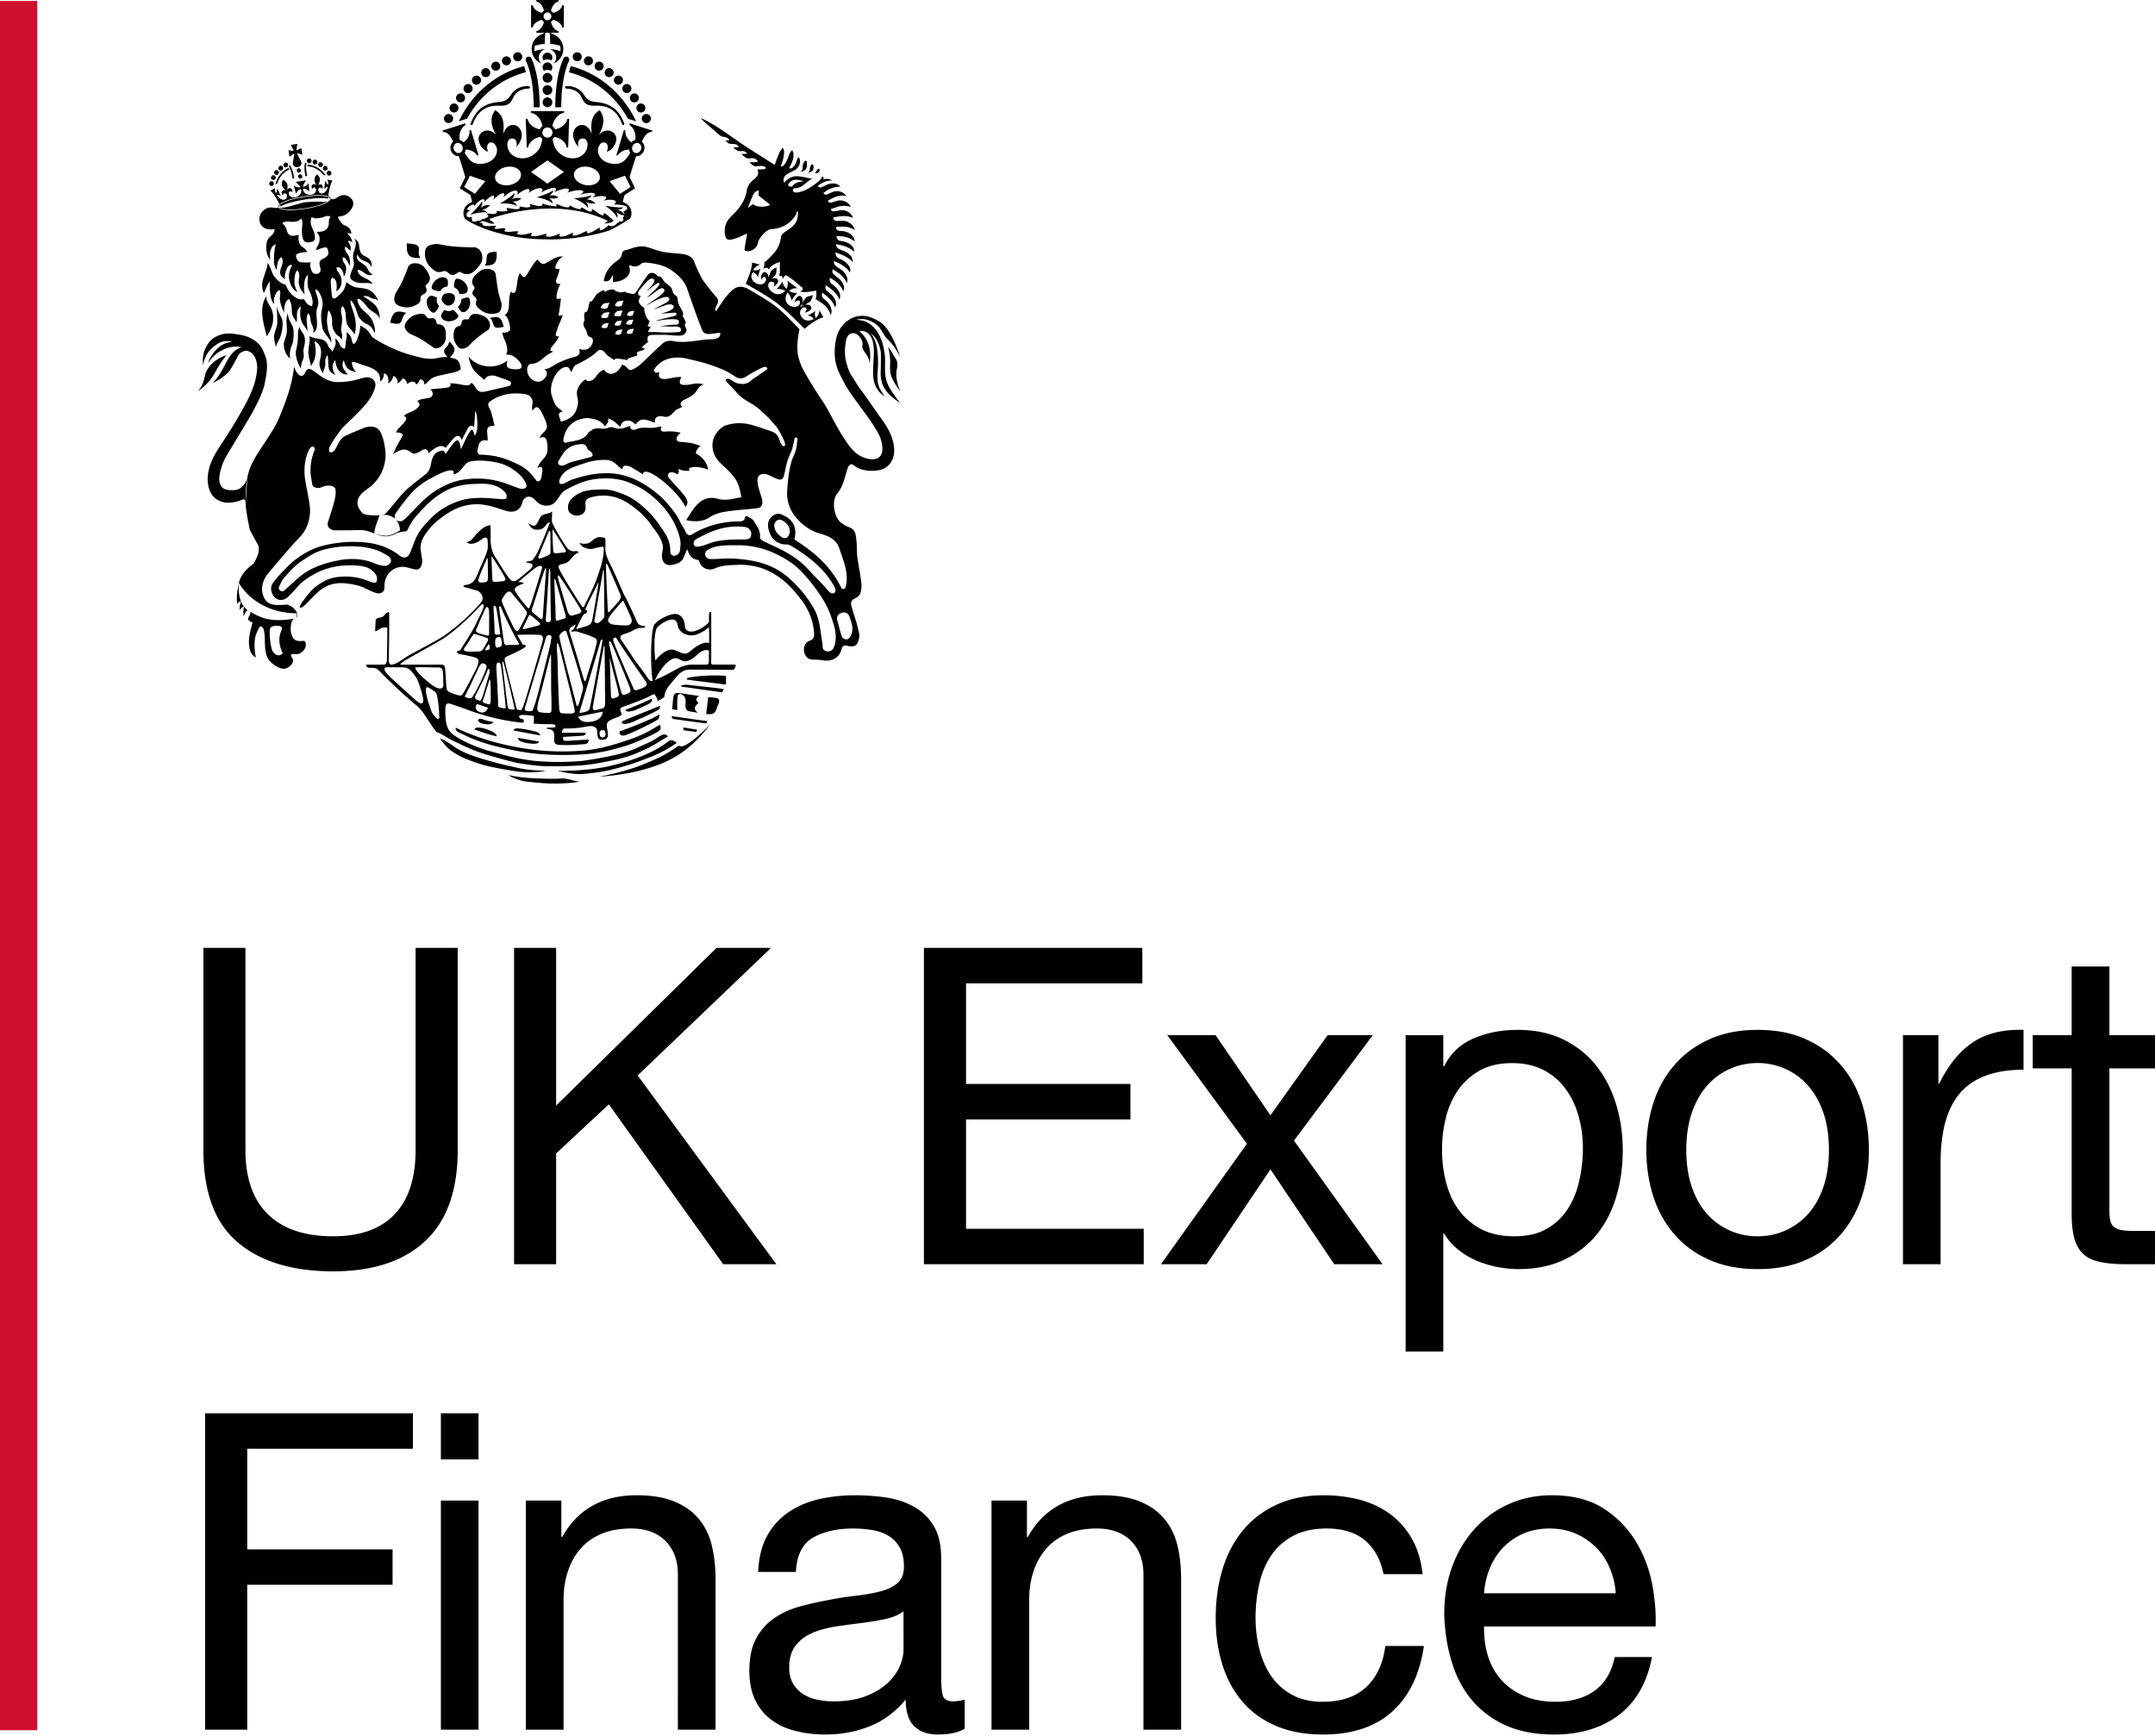 <svg xmlns="http://www.w3.org/2000/svg" width="350" height="282">
  <path fill="#cf102d" d="M0 281.02h6.046V.15H0Z"/>
  <path d="M261.439 254.664c-.55-1.292-1.291-2.405-2.226-3.34a10.84 10.84 0 0 0-3.311-2.239c-1.278-.55-2.68-.824-4.219-.824-1.58 0-3.009.274-4.273.824-1.235.53-2.351 1.3-3.284 2.267a11.059 11.059 0 0 0-2.158 3.353 12.837 12.837 0 0 0-.934 4.068h21.381a12.568 12.568 0 0 0-.976-4.11m1.47 23.897c-2.775 2.102-6.279 3.16-10.497 3.16-2.982 0-5.552-.48-7.737-1.429-2.185-.962-4.026-2.308-5.51-4.04-1.484-1.717-2.597-3.792-3.339-6.183-.756-2.405-1.168-5.016-1.264-7.846 0-2.831.426-5.414 1.292-7.778.865-2.35 2.074-4.383 3.64-6.115a16.614 16.614 0 0 1 5.539-4.026c2.13-.962 4.465-1.443 7.021-1.443 3.298 0 6.046.687 8.231 2.048 2.185 1.374 3.93 3.119 5.25 5.221a20.76 20.76 0 0 1 2.748 6.912c.494 2.487.7 4.865.604 7.132h-27.853c-.041 1.621.151 3.174.577 4.63.44 1.47 1.127 2.763 2.089 3.89.962 1.126 2.185 2.033 3.669 2.693 1.484.673 3.242 1.016 5.249 1.016 2.597 0 4.713-.604 6.376-1.8 1.649-1.195 2.748-3.023 3.27-5.469h6.046c-.81 4.178-2.61 7.31-5.4 9.427m-41.21-28.362c-1.539-1.292-3.6-1.937-6.197-1.937-2.212 0-4.054.412-5.538 1.223-1.484.81-2.68 1.896-3.559 3.242-.893 1.347-1.525 2.886-1.91 4.645a25.17 25.17 0 0 0-.577 5.428c0 1.731.206 3.407.619 5.029.398 1.635 1.044 3.092 1.896 4.356.865 1.278 1.992 2.295 3.38 3.064 1.402.77 3.05 1.154 4.974 1.154 3.023 0 5.387-.797 7.09-2.377 1.705-1.58 2.749-3.82 3.12-6.692h6.266c-.673 4.604-2.391 8.162-5.14 10.65-2.761 2.5-6.512 3.737-11.267 3.737-2.83 0-5.331-.453-7.516-1.36-2.185-.907-4.013-2.213-5.47-3.889-1.47-1.676-2.569-3.683-3.31-6.005-.743-2.336-1.114-4.892-1.114-7.667 0-2.79.357-5.387 1.072-7.805.728-2.432 1.814-4.535 3.27-6.335 1.47-1.8 3.298-3.215 5.51-4.246 2.213-1.03 4.769-1.553 7.696-1.553 2.116 0 4.094.261 5.95.756 1.84.509 3.476 1.292 4.891 2.336 1.416 1.058 2.57 2.391 3.49 3.999.907 1.607 1.485 3.517 1.718 5.73h-6.335c-.467-2.364-1.484-4.177-3.009-5.483m-54.91-6.472v5.909h.138c2.542-4.521 6.568-6.775 12.092-6.775 2.446 0 4.48.344 6.115 1.017 1.635.66 2.955 1.608 3.958 2.803 1.003 1.196 1.717 2.625 2.13 4.274.398 1.663.604 3.49.604 5.51v24.473h-6.115V255.75c0-2.309-.673-4.123-2.02-5.47-1.332-1.346-3.188-2.02-5.537-2.02-1.87 0-3.49.289-4.85.866-1.375.577-2.516 1.388-3.422 2.446a10.612 10.612 0 0 0-2.048 3.71c-.467 1.416-.687 2.955-.687 4.631v21.024h-6.115v-37.211zm-20.048 17.987c-.77.577-1.772 1.003-3.023 1.264a52.53 52.53 0 0 1-3.916.646 154.49 154.49 0 0 0-4.15.564c-1.388.22-2.638.563-3.737 1.044-1.1.467-2.006 1.154-2.694 2.034-.7.893-1.044 2.088-1.044 3.627 0 .99.206 1.842.619 2.542.398.687.934 1.25 1.58 1.677a6.724 6.724 0 0 0 2.267.934c.866.193 1.773.289 2.735.289 2.006 0 3.737-.275 5.18-.825 1.443-.55 2.61-1.25 3.518-2.075.92-.838 1.594-1.745 2.02-2.734.426-.976.645-1.897.645-2.748zm9.935 19.073c-1.058.618-2.514.934-4.397.934-1.58 0-2.844-.44-3.779-1.333-.934-.88-1.401-2.336-1.401-4.342-1.677 2.006-3.628 3.463-5.868 4.342-2.226.893-4.63 1.333-7.228 1.333a19.315 19.315 0 0 1-4.782-.577c-1.511-.37-2.816-.976-3.93-1.8-1.099-.81-1.978-1.883-2.624-3.202-.646-1.319-.962-2.913-.962-4.782 0-2.102.357-3.833 1.072-5.18.714-1.347 1.663-2.432 2.844-3.27 1.182-.839 2.515-1.47 4.026-1.91 1.53-.43 3.08-.788 4.645-1.072a51.659 51.659 0 0 1 4.782-.756c1.511-.179 2.844-.412 3.999-.728 1.154-.302 2.06-.77 2.734-1.36.673-.605 1.003-1.485 1.003-2.639 0-1.333-.247-2.418-.756-3.23-.494-.81-1.14-1.442-1.937-1.868a7.608 7.608 0 0 0-2.666-.866 19.018 19.018 0 0 0-2.913-.22c-2.597 0-4.74.495-6.472 1.47-1.731.99-2.666 2.845-2.803 5.58h-6.129c.096-2.295.577-4.246 1.443-5.826a11.086 11.086 0 0 1 3.449-3.848c1.443-.99 3.092-1.69 4.933-2.13 1.855-.426 3.834-.646 5.936-.646 1.677 0 3.353.124 5.002.358 1.663.247 3.16.742 4.493 1.484a8.511 8.511 0 0 1 3.243 3.119c.825 1.333 1.223 3.078 1.223 5.235v19.1c0 1.443.083 2.501.248 3.16.178.674.742 1.018 1.703 1.018.523 0 1.155-.096 1.87-.289zm-65.504-37.06v5.909h.138c2.542-4.521 6.568-6.775 12.092-6.775 2.446 0 4.48.344 6.115 1.017 1.635.66 2.954 1.608 3.957 2.803 1.003 1.196 1.718 2.625 2.116 4.274.413 1.663.619 3.49.619 5.51v24.473h-6.115V255.75c0-2.309-.673-4.123-2.02-5.47-1.333-1.346-3.188-2.02-5.538-2.02-1.868 0-3.49.289-4.85.866-1.374.577-2.515 1.388-3.422 2.446-.92 1.058-1.594 2.295-2.047 3.71-.467 1.416-.687 2.955-.687 4.631v21.024H85.4v-37.211ZM77.72 280.937h-6.115v-37.211h6.115zm-6.115-51.392h6.115v7.49h-6.115zm-4.535 0v5.758H40.152v16.338h23.607v5.757H40.152v23.539h-6.843v-51.392ZM350 168.122v5.4h-7.407v23.113c0 .715.055 1.292.18 1.718.109.44.343.77.686 1.003.33.247.797.398 1.388.48.605.07 1.388.097 2.35.097H350v5.4h-4.672c-1.594 0-2.94-.11-4.067-.33-1.127-.206-2.048-.604-2.735-1.181-.7-.577-1.223-1.388-1.553-2.446-.33-1.058-.508-2.446-.508-4.177v-23.676h-6.32v-5.4h6.32v-11.145h6.129v11.144zm-35.177 0v7.847h.151c1.484-3.023 3.312-5.25 5.469-6.692 2.157-1.43 4.892-2.103 8.203-2.006v6.472c-2.446 0-4.534.343-6.266 1.016-1.731.66-3.119 1.65-4.177 2.941-1.058 1.292-1.814 2.872-2.295 4.713-.48 1.855-.728 3.971-.728 6.362v16.558h-6.115v-37.21zm-40.056 24.652c.605 1.759 1.43 3.215 2.487 4.397a10.824 10.824 0 0 0 3.71 2.693c1.416.633 2.914.935 4.494.935 1.58 0 3.078-.302 4.493-.935a10.824 10.824 0 0 0 3.71-2.693c1.058-1.182 1.883-2.638 2.488-4.397.59-1.745.893-3.751.893-6.005 0-2.253-.302-4.26-.893-6.018-.605-1.746-1.43-3.216-2.488-4.411a10.425 10.425 0 0 0-3.71-2.735 10.895 10.895 0 0 0-4.493-.948c-1.58 0-3.078.316-4.493.948a10.426 10.426 0 0 0-3.71 2.735c-1.059 1.195-1.883 2.665-2.488 4.41-.59 1.76-.893 3.766-.893 6.02 0 2.253.302 4.259.893 6.004m-6.224-13.672c.77-2.378 1.923-4.439 3.462-6.184 1.526-1.759 3.422-3.133 5.675-4.136 2.254-1.017 4.851-1.511 7.778-1.511 2.968 0 5.579.494 7.805 1.511 2.24 1.003 4.122 2.377 5.647 4.136 1.54 1.745 2.694 3.806 3.463 6.184.77 2.377 1.155 4.933 1.155 7.667 0 2.735-.385 5.277-1.155 7.626-.77 2.35-1.924 4.398-3.463 6.156-1.525 1.746-3.407 3.12-5.647 4.095-2.226.99-4.837 1.484-7.805 1.484-2.927 0-5.524-.494-7.778-1.484-2.253-.975-4.15-2.35-5.675-4.095-1.539-1.758-2.693-3.806-3.462-6.156-.77-2.35-1.155-4.891-1.155-7.626 0-2.734.385-5.29 1.155-7.667m-12.148 2.24c-.453-1.663-1.14-3.134-2.088-4.425-.935-1.306-2.13-2.336-3.587-3.106-1.47-.77-3.188-1.14-5.152-1.14-2.062 0-3.807.398-5.25 1.209-1.442.824-2.624 1.896-3.531 3.215-.907 1.32-1.567 2.817-1.979 4.494-.4 1.674-.603 3.39-.604 5.111 0 1.814.206 3.587.645 5.277.426 1.718 1.113 3.215 2.048 4.507.934 1.292 2.143 2.336 3.628 3.133 1.497.783 3.297 1.182 5.4 1.182 2.116 0 3.875-.399 5.29-1.223a9.8 9.8 0 0 0 3.422-3.243c.865-1.333 1.484-2.872 1.868-4.603.385-1.718.578-3.49.578-5.318 0-1.732-.234-3.422-.688-5.07m-21.985-13.206v5.03h.151c1.003-2.062 2.583-3.56 4.74-4.494 2.172-.934 4.535-1.401 7.132-1.401 2.872 0 5.387.522 7.517 1.58 2.143 1.058 3.916 2.473 5.331 4.273 1.416 1.8 2.474 3.875 3.202 6.239.714 2.35 1.072 4.837 1.072 7.475s-.344 5.139-1.045 7.489c-.687 2.35-1.745 4.397-3.16 6.156-1.415 1.745-3.188 3.119-5.332 4.136-2.13 1.003-4.617 1.511-7.447 1.511-.907 0-1.924-.096-3.05-.288a17.421 17.421 0 0 1-3.354-.935 12.837 12.837 0 0 1-3.119-1.772 9.804 9.804 0 0 1-2.487-2.762h-.151v19.141h-6.115v-51.378zm-44.838-.014h7.847l8.918 13.027 9.289-13.027h7.337l-12.806 17.136 14.387 20.075h-7.847l-10.36-15.403-10.361 15.403h-7.42l13.96-19.567zm-4.04-14.167v5.758h-28.636v16.338h26.7v5.758h-26.7v17.767h28.856v5.757h-35.699v-51.378zm-95.212 0v25.614l26.054-25.614h8.849l-21.656 20.722 22.522 30.656h-8.63l-18.578-25.97-8.56 7.983v17.987h-6.83v-51.378zm-21.243 47.6c-3.504 3.284-8.492 4.933-14.964 4.933-6.624 0-11.79-1.567-15.514-4.714-3.71-3.146-5.565-8.148-5.565-15.005v-32.814h6.829v32.814c0 4.603 1.223 8.094 3.669 10.47 2.446 2.378 5.977 3.56 10.58 3.56 4.37 0 7.682-1.182 9.963-3.56 2.28-2.376 3.421-5.867 3.421-10.47v-32.814h6.844v32.814c0 6.568-1.76 11.502-5.263 14.786M50.95 25.99c-.414.287.016.94.43.653.43-.27-.016-.923-.43-.653m-1.178.59c.033-.176-.223-.208-.254-.049-.16.733 0 1.624.11 2.101l.271-.063c-.19-.78-.238-1.496-.127-1.99m.191.16c-.016.094-.032.174-.032.27 1.018.047 1.957.573 2.642 1.432l.334.033c-.716-1.019-1.799-1.671-2.945-1.735m1.88-.32c-.414.271.016.924.43.638.429-.271-.017-.924-.43-.637m-1.847-.62c-.414.27.016.922.43.652.43-.287-.016-.94-.43-.653m3.231 2.006c-.414.27.016.939.446.652.414-.27-.033-.923-.446-.652m-.605-.796c-.43.27.017.923.43.636.414-.27-.033-.923-.43-.636m-6.94-.08c-.477-.11-.668.653-.174.764.493.127.668-.652.175-.764m1.48.033c-.095-.144-.318-.016-.223.127.27.446.478 1.114.589 1.91l.255-.016c-.064-.494-.223-1.385-.621-2.022m-.287.32c-1.066.46-1.83 1.448-2.148 2.657l.302-.143c.334-1.035 1.035-1.862 1.958-2.26a1.265 1.265 0 0 0-.112-.255m6.288 1.894c.143.382.19.573.143.844-.16-.111-.318-.318-.478-.669l-.175 1.337c.223-.207.366-.334.59-.365-.287 1.241-1.386 1.48-1.545.525.016-.398.398-.557.653-.144.239-.78-.398-.907-.748-.636.493-.685.477-1.21-.096-1.767-.589.605-.509 1.114-.095 1.783-.462-.382-1.035-.048-.7.636.223-.477.636-.27.636.16-.159 1.114-2.164.986-2.117-.223.207-.08.605.063 1.003.461l-.111-1.368c-.286.413-.589.525-.94.604.064-.381.51-1.066.51-1.066-.43.063-1.273.207-1.687.27 0 0 .637.51.812.86-.35.033-.685.016-1.098-.286l.35 1.337c.238-.51.588-.764.795-.749.43 1.13-1.432 1.879-1.941.876-.128-.414.207-.748.557-.35.095-.764-.542-.891-.86-.398.191-.748.096-1.258-.652-1.656-.382.717-.223 1.226.461 1.72-.414-.144-.97.175-.51.843.112-.478.526-.446.67-.08.143.971-.972 1.083-1.624-.016.207-.016.398.048.652.175l-.588-1.21c-.033.367-.112.622-.223.78-.128-.254-.144-.445-.144-.843l-.732.398c.51.51 1.05 1.242 1.608 2.579 1.32-.812 6.08-1.672 7.751-1.258.111-1.448.382-2.324.7-2.96zm-8.166-1.528c-.493-.127-.668.653-.175.748.478.128.669-.652.175-.748m1.512-1.225c-.493-.127-.668.652-.175.748.478.127.669-.637.175-.748m-2.323 3.024c-.478-.127-.669.637-.176.748.494.127.669-.653.176-.748m.302-.97c-.493-.128-.669.652-.175.747.477.127.668-.652.175-.748m3.756-3.517.08-.08.796.255-.192-1.083-.684.35-.095-.047.143-.987c-.255.048-.796.127-1.05.175l.445.876c-.032.032-.047.063-.063.095l-.78-.111.175 1.066.684-.493a.344.344 0 0 0 .08.063s-.207 1.337-.207 1.353c-.127 1.194 1.814.86 1.305-.223zm.334 3.406c-.381.223-.016.827.366.589.382-.223.016-.828-.366-.59m-.223-.97c-.381.223-.016.827.366.589.382-.223 0-.828-.366-.59m40.556-25.37c.366 0 .636.286.636.637 0 .35-.27.636-.636.636a.625.625 0 0 1-.621-.636c0-.35.27-.637.62-.637m-.907 1.194c.096.143.207.27.35.35-.206.796-.668 1.385-1.241 1.496v.255h1.29a.762.762 0 0 0-.16.16 2.583 2.583 0 0 0-1.894 2.482c0 1.05.637 1.958 1.56 2.356a1.413 1.413 0 0 1-.398-.971c0-.653.461-1.21 1.082-1.369-.7.033-1.321.16-1.767.35-.016-.127-.032-.255-.032-.366 0-.175.016-.35.063-.51.414-.159.987-.27 1.624-.317 0-.669.032-1.306.079-1.815h.716c.048.51.08 1.146.08 1.815.636.047 1.21.159 1.623.318.048.16.064.334.064.51 0 .11-.016.238-.033.365-.446-.191-1.066-.318-1.767-.35.621.16 1.083.716 1.083 1.369 0 .382-.16.716-.398.97a2.566 2.566 0 0 0 1.56-2.355c0-1.194-.812-2.18-1.895-2.483a.761.761 0 0 0-.159-.16h1.29v-.254c-.574-.111-1.035-.7-1.242-1.496a1.05 1.05 0 0 0 .35-.35c.796.207 1.385.684 1.48 1.241h.27V.86h-.27c-.095.557-.684 1.019-1.48 1.226a1.22 1.22 0 0 0-.35-.35c.207-.796.668-1.385 1.241-1.48V0H87.11v.255c.573.095 1.035.684 1.242 1.48a1.22 1.22 0 0 0-.35.35c-.796-.207-1.385-.669-1.48-1.226h-.271v3.597h.27c.096-.557.685-1.034 1.48-1.241m.908 5.332c-.43 0-.78.35-.78.796 0 .175.048.35.16.477a1.221 1.221 0 0 1 1.257 0 .722.722 0 0 0 .16-.477.788.788 0 0 0-.797-.796m0 1.592c-.43 0-.78.35-.78.795 0 .207.08.414.223.558.175-.08.366-.144.557-.144.207 0 .398.064.573.144a.795.795 0 0 0 .223-.558.788.788 0 0 0-.796-.795m0 1.703c-.43 0-.78.35-.78.796a.788.788 0 1 0 1.576 0 .788.788 0 0 0-.796-.796m0 1.99c-.43 0-.78.35-.78.795a.788.788 0 1 0 1.576 0 .788.788 0 0 0-.796-.796m0 1.99c-.43 0-.78.35-.78.796a.788.788 0 1 0 1.576 0 .788.788 0 0 0-.796-.796m-2.228 1.607h.97c0-1.878-.175-5.395-1.336-7.958a.492.492 0 0 0-.446-.27.912.912 0 0 0-.207.032.497.497 0 0 0-.239.653c.812 1.767 1.258 4.44 1.258 7.544m3.501 0h.971c0-3.104.446-5.778 1.258-7.545a.497.497 0 0 0-.24-.653.911.911 0 0 0-.206-.032.475.475 0 0 0-.446.27c-1.162 2.563-1.337 6.08-1.337 7.959M72.848 19.99a.734.734 0 0 0 .748-.732.74.74 0 0 0-1.48 0 .73.73 0 0 0 .732.732m7.672-8.515a.72.72 0 0 0 .732-.733.73.73 0 0 0-.732-.732.74.74 0 0 0-.732.732.73.73 0 0 0 .732.733m-1.624 1.05a.73.73 0 0 0 .733-.732.74.74 0 0 0-.733-.732.74.74 0 0 0-.732.732.73.73 0 0 0 .732.732m-1.512 1.226a.744.744 0 0 0 .748-.732.734.734 0 0 0-.748-.733.73.73 0 0 0-.732.733.74.74 0 0 0 .732.732m-3.644 4.52a.73.73 0 0 0 .732-.732.72.72 0 0 0-.732-.732.73.73 0 0 0-.733.732.74.74 0 0 0 .733.732m10.345-8.324a.73.73 0 0 0 .732-.733.74.74 0 0 0-.732-.732.73.73 0 0 0-.732.732.72.72 0 0 0 .732.733m-9.279 6.685a.73.73 0 0 0 .732-.733.74.74 0 0 0-.732-.732.73.73 0 0 0-.732.732.72.72 0 0 0 .732.733m7.449-6.017a.74.74 0 0 0 .732-.732.74.74 0 0 0-.732-.732.74.74 0 0 0-.732.732.74.74 0 0 0 .732.732m-6.24 4.505a.734.734 0 0 0 .749-.733.74.74 0 0 0-1.48 0 .73.73 0 0 0 .732.733m24.431-1.37a.74.74 0 0 0 .733-.731.73.73 0 0 0-.733-.733.734.734 0 0 0-.748.733c0 .398.334.732.748.732m1.353 1.369a.734.734 0 0 0 .748-.733.74.74 0 0 0-1.48 0 .73.73 0 0 0 .732.733m1.56 2.419a.73.73 0 0 0 .732.732.74.74 0 0 0 .732-.732.73.73 0 0 0-.732-.732.72.72 0 0 0-.732.732m.876 1.719a.74.74 0 0 0 1.48 0 .74.74 0 0 0-1.48 0m-5.3-6.733a.73.73 0 0 0 .732-.732.74.74 0 0 0-.733-.732.74.74 0 0 0-.732.732.73.73 0 0 0 .732.732m3.359 3.374a.73.73 0 0 0 .732.733.72.72 0 0 0 .732-.733.73.73 0 0 0-.732-.732.74.74 0 0 0-.732.732m-6.717-5.284a.74.74 0 0 0 .732-.732.74.74 0 0 0-.732-.732.73.73 0 0 0-.732.732.73.73 0 0 0 .732.732m-1.83-.668a.72.72 0 0 0 .732-.733.73.73 0 0 0-.732-.732.74.74 0 0 0-.733.732.73.73 0 0 0 .733.733m3.565 1.528a.73.73 0 0 0 .732-.733.74.74 0 0 0-.732-.732.73.73 0 0 0-.732.732.72.72 0 0 0 .732.733m-22.793 8.228 1.337-.43c2.054-3.74 5.492-6.51 9.566-7.544-.095-.35-.19-.668-.302-.987-4.648 1.194-8.5 4.52-10.6 8.961m27.455-.43 1.337.43c-2.1-4.44-5.952-7.767-10.6-8.96-.111.318-.207.636-.302 1.002 4.074 1.019 7.512 3.788 9.566 7.529m-18.941-3.948c-.557.892-1.067 1.146-1.862 1.226-.876.08-1.863.207-2.913.923-1.05.732-1.56 1.99-1.735 2.372-.239.573.175.605.302.223 1.035-2.77 3.072-2.945 4.298-2.897 1.735.063 1.894-.685 2.292-1.449.525-1.018 1.67-1.32 2.276-1.32.557 0 .477-.43 0-.43-1.05 0-2.085.477-2.658 1.352m16.537 2.15c-1.05-.717-2.037-.844-2.913-.924-.796-.08-1.305-.334-1.862-1.226-.573-.875-1.607-1.352-2.642-1.352-.493 0-.573.43-.033.43.621 0 1.767.286 2.292 1.32.398.764.557 1.496 2.292 1.449 1.226-.048 3.263.127 4.298 2.897.127.381.54.35.302-.223-.175-.382-.684-1.64-1.735-2.372m-3.5 14.214c-.43.254-1.64.398-2.866.525 1.146.445 2.085 1.162 2.292 1.576.096-.382-.127-.796-.381-1.02.668.32 1.082.32 1.591.256-.382-.35-.748-.605-1.496-.637.334-.08.748-.318.86-.7m4.154 3.708c.175-.35.032-.7-.16-.987.573.462.971.541 1.48.605-.286-.43-.588-.764-1.305-.955.334 0 .796-.08.987-.414-.477.144-1.687-.047-2.913-.207 1.02.685 1.799 1.496 1.91 1.958m-22.187-1.623c.207-.287.382-.733.239-1.099-.175.462-1.035 1.353-1.91 2.229 1.162-.382 2.164-.494 2.737-.366-.159-.366-.557-.398-.89-.414.7-.175 1.018-.446 1.384-.796-.51-.048-.955-.016-1.56.446m5.046-1.417c.27-.223.54-.62.477-1.019-.27.414-1.305 1.083-2.356 1.735 1.226-.11 2.388.127 2.754.414-.08-.382-.446-.668-.78-.748.732 0 1.098-.191 1.528-.477-.493-.144-.939-.207-1.623.095m6.08-.589c.318-.143.668-.477.684-.875-.35.35-1.512.764-2.674 1.162 1.21.175 2.292.652 2.579 1.018.016-.398-.287-.748-.59-.907.717.16 1.115.064 1.592-.111-.43-.255-.86-.43-1.591-.287m14.945-7.497c-.127.43-.557.685-.955.558-.382-.128-.589-.573-.445-1.02.143-.429.573-.684.97-.556.382.127.573.573.43 1.018m-1.687 6.112-1.719 1.099-1.687-2.054 2.499-.89zm-1.194 3.98a.615.615 0 0 1-.095.97c.302.446 0 .749-.541.605-.016.048-.048.064-.048.096-.016.033-.033.064-.048.111-.032-.016-.063-.032-.11-.047-.303.35-.653.684-1.226.652-.064-.048-.176-.111-.27-.19-.463.35-.813.795-1.481.843v-.462c-.653.382-1.242.828-1.99.971-.047-.143-.08-.27-.127-.398-.748.286-1.385.78-2.292.764.016-.191.048-.334.064-.478-.685.223-1.37.78-2.18.59-.144-.208.11-.271.047-.43-.685.207-1.4.652-2.244.43.032-.144.047-.255.08-.415-.86.128-1.624.558-2.532.319.048-.16.112-.287.176-.494-.86.175-1.656.525-2.515.16.143-.128.254-.223.366-.335-.685-.222-1.608.255-2.372-.11.096-.128.16-.24.239-.335-.493-.35-1.242.191-1.846-.08.127-.159.207-.286.302-.413-.684-.096-1.512.223-2.212-.127-.017-.127-.017-.223-.033-.35h-.493a.314.314 0 0 1 .079-.048c.095-.064.191-.111.286-.16a.035.035 0 0 0-.032-.032l-.016-.016c-.033-.017-.048-.033-.064-.033.748-.08 1.385.525 2.149.398-.111-.382-.62-.334-.748-.78 6.016-2.037 13.497-2.514 19.211.335-.175.143-.366.318-.557.477.493-.143 1.241-.095 1.512-.541-.525-.382-.987-.94-1.576-1.226-.016.127-.047.255-.08.414-.795-.127-1.177-.716-1.861-1.066-.017.175-.033.302-.048.445-.685.017-1.098-.509-1.687-.684-.048.095-.111.191-.16.286-.636-.047-1.177-.302-1.687-.636-.047.111-.095.19-.159.318-.748.08-1.369-.302-2.053-.541.016.16.032.254.047.398-.811-.064-1.56-.16-2.292-.462-.032.144-.032.24-.047.334-.717.24-1.353-.19-2.038-.222.048.159.08.27.128.398-.621.254-1.194.032-1.783-.033.016.127.033.223.048.318-.764.319-1.433-.111-2.18-.032.063.127.126.238.206.381-.62.223-1.194.128-1.783.064.017.127.017.239.017.35-.526.27-1.035.08-1.608.048.127.19.175.27.27.43-.27.493-1.352.445-1.32.795-.033 0-.064-.016-.08-.016-.033-.016-.111-.016-.016-.016h-.08c-.095-.017-.207 0-.302 0h-.016c-.16.127-.478.175-.748.127-.111-.064-.27-.605-.048-.78-1.241.461-1.257-.812-.175-1.082-1.767.254.62-1.576.51-.605.859-1.37 1.973-1.433 1.527-.637 1.321-1.416 2.038-1.4 1.465-.398 1.416-1.4 2.292-1.4 1.639-.382 1.56-1.496 2.801-1.385 2.244-.445 1.767-1.37 2.42-1.067 1.894-.303 1.687-1.257 2.881-.812 1.942-.032 2.515-1.37 2.929-.733 2.212-.08 2.308-1.082 2.834-.51 2.133.048 2.626-.828 3.2-.191 2.038.35 2.578-.7 2.944-.08 2.053.445 2.26-.572 2.77.017 1.735.51 1.926-.414 2.53.127 1.735.62 2.387 0 2.69.685 1.543 1.147m-25.832-3.98.923-1.846 2.499.891-1.687 2.054zm6.828-3.262c1.162-.223 2.228.254 2.372 1.066.16.812-.653 1.64-1.799 1.862-1.162.223-2.228-.254-2.371-1.05-.16-.812.652-1.656 1.798-1.878m6.701-1.067 2.658 1.878-2.674 1.894-2.658-1.894zm0-5.348c.446 0 .812.366.812.828a.819.819 0 1 1-1.64 0c0-.462.366-.828.828-.828m4.313 7.481c.144-.812 1.21-1.29 2.372-1.066 1.146.222 1.958 1.066 1.799 1.878-.144.796-1.21 1.273-2.372 1.05-1.146-.223-1.958-1.05-1.799-1.862m-18.558-3.358c-.398.127-.828-.128-.971-.558-.127-.445.063-.89.461-1.018.382-.127.812.127.955.557.128.446-.063.891-.445 1.019m27.599-4.791-.064.238c.78.558 1.115 1.433.955 2.483a1.14 1.14 0 0 0-.62.367c-.685-.494-1.05-1.242-.971-1.927-.017-.016-.24-.079-.24-.079l-1.225 4.09s.176.048.191.064c.414-.605 1.083-.97 1.879-.97.016.11.047.222.095.333a.51.51 0 0 0 .08.16c-.733 1.352-1.528 2.053-3.136 1.766-1.91-.35-2.403-1.957-1.958-2.801.318-.62.653-.7 1.019-.573.382.127.605.653.27 1.448.717-.143 1.465-1.098 1.544-1.941.08-.844-.636-1.417-1.241-1.48-.573-.048-1.098.127-1.576.732.812-1.656 1.05-2.69.127-4.06-1.241.78-1.544 1.879-1.289 3.932-.573-1.814-2.101-1.91-2.785-.812-.669 1.099.175 2.404.636 2.85-.238-.86.127-1.497.892-1.337.78.175.795 1.798-.207 2.626-1.003.827-2.531.7-3.518-.048-.828-.605-1.194-1.29-1.385-2.53.112-.096.223-.208.303-.335 1.082.207 1.878.892 1.99 1.735.032 0 .238.016.238.016l.16-4.679h-.287c-.175.812-.955 1.512-2.006 1.703a1.41 1.41 0 0 0-.43-.541c.24-1.13.972-1.99 1.895-2.149v-.254h-5.396v.254c.923.16 1.655 1.019 1.894 2.149a1.582 1.582 0 0 0-.43.541c-1.05-.191-1.83-.891-2.005-1.703h-.287l.16 4.68s.207-.017.223-.017c.127-.843.923-1.528 2.005-1.735.08.127.191.239.302.334-.19 1.242-.557 1.926-1.384 2.531-.987.748-2.515.875-3.518.048-1.003-.828-.987-2.451-.207-2.626.764-.16 1.114.477.891 1.337.478-.446 1.306-1.751.637-2.85-.684-1.098-2.212-1.002-2.785.812.254-2.053-.048-3.151-1.29-3.931-.923 1.369-.684 2.403.128 4.059-.478-.605-1.003-.78-1.576-.733-.605.064-1.321.637-1.242 1.48.08.844.828 1.8 1.544 1.942-.334-.795-.095-1.32.27-1.448.367-.127.701-.048 1.02.573.445.844-.048 2.451-1.958 2.801-1.608.287-2.404-.414-3.136-1.766a.481.481 0 0 0 .08-.16c.047-.111.08-.223.095-.334.796 0 1.464.366 1.878.971a1.3 1.3 0 0 1 .191-.064l-1.225-4.09s-.223.064-.239.08c.08.684-.286 1.432-.97 1.925a1.086 1.086 0 0 0-.622-.366c-.159-1.05.176-1.925.955-2.483l-.063-.238-3.677 1.177.048.192c.573.079 1.034.238 1.671 1.591a1.51 1.51 0 0 0-.318.446c-.144.302-.16.652-.048.987.191.557.685.939 1.242.939h.047c.303.907.653 2.021 1.05 3.406l-.668 1.353-.222.461 1.718 1.083c.096.366.192.732.287 1.114l-.525.286a1.77 1.77 0 0 0-.653 2.42c.239.43 5.523 3.39 12.988 3.374 3.374.127 7.178-.398 10.393-1.4 1.194-.51 3.423-1.927 3.438-1.974a1.77 1.77 0 0 0-.652-2.42l-.525-.286c.095-.382.19-.748.302-1.114l1.273-.812.43-.27-.223-.462-.668-1.353a85.05 85.05 0 0 1 1.05-3.406h.048c.557 0 1.05-.382 1.241-.94a1.321 1.321 0 0 0-.047-.986c-.064-.175-.191-.318-.319-.446.637-1.353 1.099-1.512 1.672-1.591l.047-.191zm12.878 84.426c-.811-.303-1.973.398-2.944 1.225-.955.812-1.194.462-2.642-.095-1.433-.541-3.136 1.687-3.136 1.687s-.43-3.629.223-5.268c.716-.844 3.104-2.292 3.374-.59.223 1.417 1.48 1.704 2.022 1.768 1.464.175 3.104-1.337 3.104-1.337s.047 1.894 0 2.61m-.017 2.817c0 .239-.047.669-.302.669h-2.515c-.684 0-1.496.27-1.846.43-.748.365-1.369.763-2.515 1.336-.398.207-.541.271-.955.446-.191.08-.414.207-.653.318.844-1.719 2.117-3.406 3.295-3.565.525-.064 1.114.51 1.608.493.875-.047 1.607-.716 2.133-1.193.843-.78 1.67-.685 1.734-.494.048.144 0 .732.017 1.56m-11.11 4.6c-.796.302-.971.318-1.13-.048-.923-2.085-2.324-5.3-3.168-7.37-.398-.986.223-1.065.446-.7.669 1.147 4.489 6.638 4.696 6.908.525.669-.287.987-.844 1.21m-1.655.43c-.112.27-.733.461-.924.525-.461.143-.509-.239-.811-1.337-.526-1.878-.987-3.772-1.449-5.65-.11-.446-.175-.892-.254-1.321-.096-.414.175-.478.334-.128.27.462 2.785 6.638 2.976 7.147.111.286.207.573.127.764m-2.785 1.146c-.16.048-.334 0-.366-.62-.048-1.163-.16-4.808-.175-5.954-.016-.079.398 1.608.525 2.117.207.732.891 3.295.94 3.836.032.35-.367.446-.924.62m-.828-12.669c-.016-.238.176-.557.414-.89.573-.765 1.226-1.481 1.926-2.277.08-.095.16-.016.175.033.462.986.876 1.846 1.242 2.737.27.669-.111 1.21-.78 1.194-.605 0-1.226-.033-1.815-.095-.668-.048-1.13-.287-1.162-.7m-.35-8.691c-.016-.143.048-.86.271-.334.095.175 1.544 3.55 2.037 4.711.191.43.144.732-.223 1.178-.509.62-.97 1.098-1.448 1.623-.239.287-.318.16-.334-.175-.048-.732-.255-5.698-.302-7.003m-.43 27.663c-.302.032-.525 0-.59-.494-.079-.381.049-.668.51-.668.318-.08.398.286.446.605.033.302-.175.541-.366.557m-1.878-2.547c-1.226.175-1.83-.032-2.213-.812 1.322-.27 2.627-.54 3.995-.811-.016.796-.7 1.448-1.782 1.623m-2.451-2.578c-.303-1.258-2.802-10.553-2.802-11.301 0-.223.255-.557.748-.828.382-.27.494.43.573.653.59 1.799 1.13 3.629 1.688 5.443.286.908.509 1.83.78 2.738.095.286.063.493-.017.828-.063.254-.54 1.99-.668 2.292-.096.223-.303.286-.303.175m-.875 1.257c-.446.033-1.034-.032-1.48-.032-.366 0-.446-.414-.478-.764-.032-.541-.19-4.393-.223-5.746-.016-1.146-.032-2.165-.11-3.295-.017-.223-.144-1.576.047-1.576.191-.047.477 1.258.51 1.385l.954 3.868c.43 1.75.876 3.501 1.274 5.268.143.669.175.828-.494.892m-2.53-15.408c-.017-1.305-.112-3.517-.176-5.109-.095-1.846.033-1.607.303-.605.318.94 1.066 3.757 1.32 4.584.096.334.335.971.096 1.067-.35.143-.844.254-1.178.366-.223.095-.35-.017-.366-.303m-.413-11.3c-.033-.796-.096-1.513-.096-2.292-.016-.844-.032-1.067.144-.764.7 1.13 1.32 2.116 1.925 3.103.303.526-.175.494-.365.51-.366.047-.764.11-1.05.11-.494 0-.526-.047-.558-.668m1.019 4.41c.175.222 2.467 3.644 3.517 5.506.16.287-.16.494-.382.573-.413.16-.477.127-.89.27-.558.208-.813-.238-.972-.827-.19-.716-1.56-5.173-1.528-5.443.033-.318.144-.255.255-.08m3.979 6.192c.366-.255.51-.127.51-.557 0-.27-.43-.064-.24-.382l.462-1.003c.525-1.018 1.146-2.26 1.512-3.04.144-.318.144-.19.096.144-.017.143-.94 5.777-1.035 5.968-.095.207-.16.637-1.21.876-.381.095-.875.27-1.241.366-.16.032-.064-.08-.064-.08s.955-2.117 1.21-2.292m3.247-6.685c.016.446.08 5.921.08 6.892.016.43-.51.812-.844 1.114-.287.24-.891.048-.78-.334 0 0 1.29-7.401 1.417-8.085.047-.287.127-.127.127.413m-.557 11.094c.143-.54.398-.382.286.127-.143.844-1.719 9.455-2.037 10.728-.111.478-.812.653-1.449.716-.238.017-.238.017-.143-.302.955-3.2 2.467-8.277 3.342-11.269m-4.36-1.623c.143-.048.493-.033.604.016.875.286 1.624.477 2.467.86.318.143.844.254.685.954-.382 1.72-.94 3.39-1.465 5.062-.048.16-.16.541-.254.891-.064.223-.207.557-.414-.127-.35-1.21-2.101-6.987-2.197-7.258-.239-.636-.16-.97.557-1.353.24-.127.16-.063.382-.207 0 0-.255.621-.43.844-.047.063-.08.08-.11.095-.399.095-.176.318.174.223m5.094 9.263c0 .749.047 1.449.032 2.213-.016.827-.16.955-.7 1.082-.414.095-.923.318-1.178.16-.175-.096-.143-.414-.08-.717.223-1.32 1.48-8.18 1.672-9.215.032-.255.16-.7.19-.366 0 .875.08 5.427.064 6.844m-8.69 3.422c0 .366-.111.541-.366.541-.095 0-1.512.016-1.75-.239-.24-.254-.208-.541-.128-1.018.048-.303.127-.621.223-.971.414-1.385 1.544-6.017 1.83-7.131.048-.239.144-.191.112.318.032.541.016 1.178.016 1.72.016 1.686-.016 3.342.063 5.013.017.589 0 1.178 0 1.767m-2.944-.16c-.08.24-.143.414-.334.414-.319.033-.955.016-1.035-.191-.08-.239.016-.446.111-.748.223-.637 2.945-9.852 3.152-10.441.063-.191.127-1.003.636-.971.637 0 .366.573.35.764-.032.525-.334 1.655-.461 2.164-.462 1.895-.955 3.773-1.433 5.65-.175.733-.381 1.45-.589 2.181a16.55 16.55 0 0 1-.398 1.178m-2.053.255c-.143 0-.239-.016-.493-.08-.144-.047-.191-.254-.223-.413-.462-1.879-1.56-6.096-1.75-7.035-.128-.573-.32-.955.27-1.21.78-.35 1.814-.844 2.562-1.258.16-.095.43-.286.446-.398.016-.381-.414-.127-.494-.286-.254-.446-.509-.891-.78-1.369-.079-.127-.079-.175.08-.191a48.146 48.146 0 0 1 3.406 0c.685.033.637.589.525 1.035-.318 1.289-2.642 9.12-2.865 9.772-.143.446-.445 1.449-.684 1.433m-1.226-.095c-.302-.017-.636-.033-.748-.16-.016-.032-.047-.08-.079-.127-.033-.095-.048-.223-.064-.302-.095-.478-.7-5.571-.875-7.004-.033-.206.143-.254.207-.047.255.796 1.655 6.653 1.783 7.48.032.16-.112.16-.223.16m-1.417-.207a3.342 3.342 0 0 1-.477-.064c-.191-.063-.43-.095-.51-.27-.047-.112-.047-.812-.047-.971-.08-1.703-.16-3.31-.255-4.982 0-.16-.063-.748.064-.987.095-.175.207-.16.27-.16.43-.016.43.892.478 1.083.143.716.668 5.81.668 6.032.016.271.033.335-.191.319m-1.496-10.6c-.017-.51.032-.765.27-.892a.922.922 0 0 1 .35-.095c.08-.017.27.095.335.223.063.207.127.62.127.843 0 .382-.033.478-.462.573-.27.08-.573.334-.62-.652m-.208-4.569a30.268 30.268 0 0 1-.063-1.32c0-.287.334-.144.414.063.08.255.54 3.2.652 4.122.016.144.064.35-.207.335-.095-.017-.207.016-.398.016-.35.016-.286-.62-.302-1.162-.033-.605-.064-1.4-.096-2.053m-.286-6.446c-.033-.748-.064-1.704-.095-2.467v-.35c0-.366.079-.144.143-.064.27.35.86 1.29 1.146 1.75.334.542.605.94.891 1.513.176.35.017.557-.381.589a2.318 2.318 0 0 1-.335.032c-1.32.096-1.337.319-1.368-1.002m-.24 20.214c-.015.302 0 .764-.286.748-.127 0-.477-.112-.811-.24-.176-.126-.24-.206-.176-.397.35-.892.557-1.687.828-2.547.064-.175.175-.62.223-.716.16-.318.191.223.191.573.016.652.064 1.91.033 2.578m-2.006 1.894c-.493-.27-.557-.732-.207-1.193.573.19 1.162.398 1.783.604-.318.764-.86.971-1.576.59m-.525-2.15c-.08-.27.239-.732.414-1.13h.016l.652-1.336c.096-.16.526-1.05.637-1.306.048-.11.223-.557.255-.652.35-.844.43.143.35.398-.033.095-.892 3.12-1.098 3.708-.096.255-.271.796-.494.733-.223-.08-.668-.191-.732-.414m-1.528-.144c-.302-.095.033-.43.095-.589.144-.381.382-.811.573-1.161l1.512-3.215c.207-.287.287-.621.685-.526.589.127.589.462.414 1.003-.207.589-.557 1.337-.844 1.974l-.86 1.67a5.037 5.037 0 0 1-.333.526c-.271.748-.971.414-1.242.318m-1.846-.509a11.487 11.487 0 0 1-.892-.382c-.334-.143-.381-.589-.398-.86-.095-1.209-.095-1.766-.223-2.976-.032-.43-.238-.573-.557-.573-1.432 0-2.483.033-3.9 0h-2.753c-.302 0 .748-.716.86-.764 1.4-.811 5.093-2.833 6.175-3.533 1.13-.732 2.595-2.006 3.709-3.04 1.034-.955 1.703-1.72 2.228-2.244.414-.542.59-.048.51.223-.223.573-.192.557-.35.89-.303.638-.637 1.258-.924 1.895-.573 1.273-2.45 4.059-2.514 4.218-.096.19-.876-.017-.399.525.128.16 1.02.223 1.242.286.764.207 2.07.35 2.117.876.032.366-.302 1.21-.302 1.21s-1.608 3.167-2.197 4.138c-.239.382-.318.461-1.432.111m-2.802-1.019c-.557-.19-1.114-.684-2.148-1.543-.637-.542-1.767-1.783-1.258-1.8 1.687-.032 2.451.034 3.47.034.875 0 .796.254.875.78.096.572.033 1.432.08 2.02.032.606-.462.749-1.019.51m.239 5.046c-.239.11-.541-.35-.764-.605-.414-.478-.525-1.003-.812-1.878-.461-1.417-.843-3.104.048-2.547.541.334.51.287.923.589.43.366.43 1.13.462 1.273.175.955.207 1.401.238 2.34.017.478.112.716-.095.828m-3.677-3.024c-.843-.717-2.721-2.436-3.931-3.55-.207-.207-1.29-1.178-1.178-1.591.127-.335.541-.207 1.385-.223h1.448c1.146 0 1.496.604 1.783.939.033.047.08.095.095.127.398.461.685.923.987 1.878.255.828 1.48 4.202-.589 2.42M78.326 94.61c-.716.08-.685-.366-.59-.637.367-1.05.829-2.07 1.274-3.088.096-.254.207-.302.207-.047 0 .668.033 2.8.033 2.96-.016.86-.334.748-.923.812m1.098 4.79c.032.526.016 1.942.016 2.34v1.083c0 .127.016.35-.127.398-.175.063-.493-.064-.637-.111-.445-.112-.748-.176-1.178-.399-.413-.207-.063-.652.017-.843.381-.94.652-1.592 1.082-2.499.111-.223.302-.923.589-.748.239.175.223.573.239.78m-1.067 6.128c-.175.207-.35.27-.477.27-.971.048-1.672.08-2.117 0-.446-.063-.573-.254-.239-.7.111-.127.446-.605.62-.907.192-.287.367-.653.637-1.003.08-.095.096-.191.176-.223.19-.033.413.08.573.143.493.16.827.223 1.591.526.382.143-.032.668-.239 1.05-.19.35-.35.669-.525.844m1.035-.017c-.239.064-.446.176-.525.112-.144-.112.032-.318.175-.541.175-.24.063-.08.223-.319.11-.19.238-.063.238.144 0 .223.096.54-.11.605m4.663-1.385c.286.43.445.589-.127.605-.398.032-1.146 0-1.544.047-.43.048-.525-.238-.573-.748-.016-.095-.653-4.393-.748-5.3-.08-.366.207-.35.35 0 .477 1.29 2.26 4.807 2.642 5.396m-1.72-7.895c.51-.382.749.048 1.02.398.7.844 1.416 1.687 2.085 2.563.11.143.175.461.095.62-.43.924-.764 1.576-1.257 2.452-.207.366-.51.254-.748-.16-.526-.955-1.879-3.883-1.99-4.329-.048-.207-.064-.302.033-.51.111-.238.461-.795.764-1.034m2.546-1.4c.35-.128.064-.255-.541-.287-.255-.016-.08-.095.064-.223.27-.223 1.814-1.512 2.053-1.703.254-.223 1.002-.812 1.369-.7.318.08.19.35.159.525-.048.191-1.56 5.189-1.958 6.144-.111.254-.254.223-.334.127-.748-.891-1.448-1.671-2.053-2.738-.255-.461.334-.796 1.241-1.146m2.61-4.568c.526-1.257 1.02-2.467 1.529-3.676.207-.653.35-.255.35-.017.032.637.032 2.945.032 3.152 0 .223-.207.398-.414.493-.365.175-.811.382-1.32.494-.192.032-.335-.096-.176-.446m.048 11.285c-.955.302-1.544.414-2.276.605-.462.159-.414-.064-.255-.335.287-.604.446-.923.812-1.687.08-.16.19-.318.302-.223.51.35.923.732 1.449 1.194.286.239.063.414-.033.446m-1.05-2.101c-.208-.175-.144-.478.032-.907.095-.207 1.75-5.603 1.894-5.874.144-.413.318-.732.255.207-.016.176-.43 6.065-.478 6.685-.016.255 0 1.162-.286 1.019-.207-.095-1.194-.923-1.417-1.13m2.563 1.592c-.287-.033-.478.206-.382-.971.127-1.465.43-6.606.446-7.115.08-.86.238-.78.254.35 0 .223.048 5.46.08 6.749-.016.222.175 1.018-.398.986m30.177 6.908h-3.39c-.445 0-.35-.366-.334-.668.016-1.178 0-7.322 0-7.847h-.318c-.048.43-.048 1.098-.048 1.544 0 .382-2.42 2.1-3.454 1.48-.477-.286-.445-.573-.477-.987-.08-.732-.398-1.385-1.082-1.655-.971-.398-3.168.748-3.836 1.607-.669.86-.669 7.417-.287 9.184-.111.017-.19.033-.254.017-.35-.096-.637-.621-.987-1.146-.033-.048-1.783-2.388-1.862-2.515-.542-.876-1.353-2.054-1.942-2.913-.605-.891.143-.955 1.114-1.305.812-.303 1.225-.732 2.021-.748 1.035 0 .7-.35.43-.334-.764-.017-.971-.462-1.114-.764-.414-.971-1.273-2.722-1.655-3.582a13.01 13.01 0 0 1-.59-1.13c-.604-1.384-1.32-3.056-1.989-4.408-.462-.924-.907-1.8-.86-2.85.017-.445.017-1.225-.016-1.528-1.305-.365-1.48-.095-2.403.637-.478.398-1.496.334-1.799.095.191.59.892.844 1.099.908.907.318 1.289-.033 2.26-.191.27-.048.589-.112.589.095 0 .143.032.35 0 .589-.096 1.528-.573 2.897-1.083 4.33-.509 1.448-1.225 2.816-1.894 4.185-.159.366-.286.796-.557.446-.414-.573-3.629-5.619-3.788-6.35-.095-.462.462-.478.891-.59 1.146-.302 1.226-1.384 2.197-1.719.255-.127.095-.382-.414-.318-1.035.143-1.496-.78-1.91-1.432-.637-1.003-1.273-2.07-1.75-3.072-.144-.27-.112-.685-.096-1.035 0-.366.016-.334.032-.907-.461.414-1.289.318-1.75.732-.669.605-.605 2.451-2.18 1.098.222.27.397 1.146 1.511 1.13.573 0 1.019-.143 1.464-.811.319-.462.669-.51.51-.144-.033.08-.86 2.18-1.178 2.929-.414.939-.796 1.926-1.305 2.61-.175.239-.223.414-.685.525-.095.017-.557.033-.557.16 0 .143.064.08.414.143 1.035.175.478.891-.286 1.417-.033.032-1.305 1.098-1.305 1.098-.685.525-1.067.652-1.592 0-.828-1.019-1.496-2.26-2.228-3.358-.653-.987-.86-2.054-.828-3.28.033-.7-.016-1.145-.016-2.02-1.019.11-1.56.731-2.117 1.257-.653.605-.891 1.4-1.815 1.48.669.557 1.64.255 2.659-.557.318-.255.795-.334.811.382.016.302.033.573.016.891-.016.446-.047.573-.127.812-.302.955-.716 1.75-1.162 2.801-.35.796-.684 1.799-1.225 2.228-.239.176-.525.35-.891.382-.717.048-.526.366-.43.366.78.207 1.4.382 2.021.557.716.207 1.21 1.146.876 1.687a3.508 3.508 0 0 1-.207.318c-.223.287-1.322 1.497-2.674 2.738-1.194 1.082-2.61 2.165-3.47 2.738-1.13.732-4.473 2.467-5.635 3.135-.875.51-1.926 1.433-2.77 1.433-.206 0-.413-.287-.397-.796.048-1.464.095-4.361.08-7.72-.749 0-.653.78-1.48.876-.59.08-.701.27-.717.477-.064.86-.064 1.37-.08 1.72.16.032.382-.096.51-.192.843-.573.732-.302 1.448-.43.033.987-.016 4.393-.063 5.396-.017.239-.08.669-.51.669h-2.721c-.207-.017-.192.35.19.477.271.08.637.033.94.064.414.032.764.35.891.477 1.623 1.735 4.823 4.632 5.507 5.19.446.365.955.747 1.464 1.416.494.652 1.974 3.056 2.324 3.326.016 0 .033.016.033.016.86.303 1.576.876 2.387 1.274 1.274.62 2.531 1.241 3.852 1.75 1.082.414 2.085.717 3.231 1.035 1.449.398 3.04.891 4.536 1.098 1.799.255 2.738.366 4.123.382 1.942.017 3.883-.016 5.81-.19 1.607-.144 3.183-.478 4.758-.797a20.263 20.263 0 0 0 3.056-.86c.923-.35 1.751-.731 2.658-1.161.844-.398 2.308-1.369 3.12-1.83-.175-.319-.748-.446-1.178-.128-.891.526-1.05.733-2.499 1.37-1.32.604-2.578 1.193-3.979 1.543-2.053.51-3.852.844-6.319 1.194-2.546.207-5.077.223-7.512 0-2.706-.303-4.346-.732-6.924-1.464-1.114-.255-2.196-.669-3.247-1.083-1.178-.493-2.53-1.194-3.231-1.735-1.003-.796-1.305-1.894-1.257-4.234.016-.636.27-.907.62-.811.207.063.414.111.621.19.732.224 1.703.574 2.42.844a37.385 37.385 0 0 0 6.51 1.767c.668.111 1.527.255 2.53.318 0-.254.095-.43-.048-.525-.143-.095-.7-.095-.668-.51 0-.238.605-.238.811-.222.542.016.908.08 1.48.127.192.08.096 1.019.064 1.29.876.032 1.687.095 2.626.079.319 0 .892-.033.924.286.032.287-.033.223-1.337.287-.144 0-.128.19.016.19.16 0 .668.112.812.24.381.381.302.875.286 1.464-.016.939.541.875 1.257.907 1.528.064 2.706-.064 3.773-.143.493-.096.589-.398.573-.717-1.274 0-3.884.303-3.98.144-.19-.064-.159-.191-.19-.398-.017-.223.175-.207.795-.24.828-.032 1.353-.094 2.133-.126.605-.017.78-.207.78-.51-1.178 0-2.356.017-3.82.017-.175 0 .016-.7.366-.7 2.785 0 2.913-.303 4.281-.399.335-.016 1.02.207 1.02.828 0 1.56.556 1.432 1.002 1.353.095 0 .86.064.732-1.003-.033-.589-.334-1.353-.048-1.75.366-.494 1.162-.67 1.894-1.003.605-.271.366-.43.24-.764-.176-.398.047-.685.413-.796.939-.318 1.814-.669 2.722-1.019.381-.16.97-.414 1.337-.573.86-.382.89-.828 1.416.223.048.095.064.191.127.43.43-.27 1.05-.478 1.083-.732.11-1.099.827-1.815 1.448-2.579.605-.732 1.305-1.687 2.388-1.767.35-.032 6.907.033 7.433 0 .222-.35.557-.827.063-.827m-6.246 10.932c-.669-.095-1.146-.143-1.83-.254-.192-.048-.192-.176-.192-.462.685.08 1.544.255 2.228.334 0 .255-.095.382-.206.382m-32.82-1.607c-.478.525-1.098.381-1.735.286-.111-.032-.86-.223-.78-.637.033-.143.318-.19.462-.159.35.064.668.223 1.002.303.319.079.653.127 1.05.207m4.012 2.578c1.194.207 2.26.398 3.342.59 0 .508-1.241.365-1.926.254-.668-.127-1.607-.366-1.416-.844m-3.502-.254c-1.257-.255-2.515-.733-3.597-1.115 0-.86 3.645.27 3.597 1.115m7.051-.144c-1.4-.254-2.801-.525-4.297-.795-.016-.573 1.305-.303 2.276-.127 1.114.222 2.021.413 2.021.923m25.721-5.269c-.334-.318-.636-.668.096-1.146-1.162-.16-2.054-.302-3.009-.446-.732-.11-1.098-.016-1.193.7-.064.606-.112 1.226-.191 1.91.35.048.652.096.843.128 0-.669-.032-1.257.016-1.846.033-.287-.016-.748.494-.78.827.286.907.923.827 1.64-.016.222-.016.46.048.683.033.144.239.43.35.446.51.111.876.191 1.608.287-.908-.7-.35-1.162.11-1.576m-2.705-2.897c.366-.047.812-.095 1.21-.032 1.4.19 4.186.43 5.587.668-.111.27-.111.27-.255.525-1.926-.27-4.568-.636-6.494-.907-.207-.032-.207-.223-.048-.254m-1.639 5.03c2.07.302 3.963.557 5.746.812-.033.223-.064.398-.43.334-.987-.127-2.292-.287-3.263-.43-.51-.08-1.146-.16-1.671-.239-.318-.047-.382-.223-.382-.477m-3.215-2.594c0 .398-.605.668-1.528 1.082-.605.27-1.321.637-1.862.716-.366.048-.748.16-.908-.239 1.672-.636 2.77-1.098 4.107-1.735.19-.11.19.017.19.176m9.121-.494c1.273.127 2.101 0 1.687 1.067-.08.175-.302.748-.35.923-.286.86-.875.811-1.655.748.095-.907.239-1.83.318-2.738m-3.295-3.135c1.767-.382 4.441-.462 6.192-.319.016.621.016.908-.016 1.417-1.879-.27-4.41-.525-6.208-.796-.191-.016-.127-.27.033-.302m-4.935 5.268c-.223.16-1.034.541-1.289.668-1.21.573-1.369.605-2.563 1.162-.43.191-2.1.796-1.91-.032 2.086-.892 4.123-1.672 6.16-2.531.033.27 0 .557-.398.732m-.111 1.624a46.998 46.998 0 0 1-4.775 2.308c-.223.112-.637.223-.907.16-.334-.096-.43-.382-.334-.685.445-.143.732-.27 1.13-.398 1.623-.589 2.546-1.019 4.138-1.687.16-.064.828-.462 1.178-.653.016.653-.255.876-.43.955m-21.487 9.916c-.558-.063-2.308-.684-2.547-1.002 2.451.54 4.695.54 6.987.589.303.016 1.401-.033 1.687-.048.86-.033 2.086.477 2.802.51-.732.206-3.597.381-4.505.302 0 .047-2.45-.096-4.424-.35m30.257-9.391c-3.772 5.173-7.751 6.669-11.555 7.655-2.404.621-5.476.94-6.51.971 2.833-.54 5.459-1.289 7.449-2.132 2.037-.86 3.247-1.385 4.997-2.627.144-.143.382-.302.653-.19.875.365 3.868-2.436 4.966-3.677m-41.988 4.552c-1.13-.78-1.926-2.038-2.005-2.117.764.223 1.655.86 2.562 1.496 1.019.589 1.4.812 2.61 1.242 1.449.525 2.531.811 4.011 1.21 2.038.54 1.926.477 3.995.938.94.175 2.229.303 4.06.366-2.452.446-4.298.191-6.05-.111-1.225-.223-3.246-.541-4.758-1.035-2.594-.875-3.295-1.225-4.425-1.99m36.45-1.384c-.367.239-.797.525-1.147.748-1.703 1.05-3.565 1.72-5.427 2.403-.94.35-1.926.621-2.897.892-2.006.541-2.976.716-5.714.987-.987.095-2.626-.128-4.202-.51 3.502.033 6.446-.318 8.292-.732 2.563-.589 5.078-1.353 7.433-2.578.78-.414 1.592-.908 2.277-1.449.398-.414 1.13-.08 1.384.24m-35.876-2.484c.43.191 1.02.478 1.465.669.254.11.525.207.78.318 2.944 1.178 6.016 1.942 9.136 2.42 3.04.477 6.112.556 9.168.317 2.833-.223 5.188-.955 7.862-1.878a19.294 19.294 0 0 0 3.184-1.416c.509-.271 1.002-.637 1.575-.908.144.462.176.812-.334 1.114-.525.303-.875.494-1.432.749-1.369.636-2.658 1.225-4.186 1.67-1.385.399-2.34.67-3.486.876a26.41 26.41 0 0 1-4.059.446 46.95 46.95 0 0 1-7.178-.207c-2.212-.287-4.313-.716-6.542-1.305-.923-.223-2.26-.7-3.135-1.035-.844-.35-1.29-.589-2.149-.97-.255-.128-.35-.176-.557-.383-.127-.127-.16-.365-.111-.477m10.695-24.432v-.016c0 .016-.016.016-.016.033l.016-.017m-.016.017h.016v-.033h-.016zm45.318-65.897c.381 0 .843-.27.955-.573.143-.35.095-1.066-.017-1.177-.032-.033-.207-.08-.381.207-.303.477-.176.875-.223 1.082-.048.223-.334.461-.334.461m3.04-.477c.08.08.08.382-.064.525-.16.16-.35.27-.7.175.366-.159.239-.381.461-.557 0 0 .223-.19.303-.143m-1.83.62c.35.017.716-.206.811-.43.127-.27.095-.779-.016-.89-.033-.033-.175-.064-.318.159-.255.35-.144.652-.191.812-.033.175-.287.35-.287.35m-2.45 2.1c-.16.192-.382.255-.621.128-.287-.191-.08-.414.08-.605.333-.398.922-.605 1.877-.334 1.162.334-.589-.127-1.337.812m-6.366 3.087c-.16-.254-1.035.812-.908.398.35-.827.573-1.512.908-2.132.159-.287.366-.398.716-.557.286-.017-.08.748.127.875.541.43 1.178.939 1.83 1.448-.684.462-2.244.414-2.674-.032m16.41 5.984c-.047-.875-.955-1.56-1.926-1.655-.222-.033-.493-.016-.716-.08-.207-.079-.445-.238-.398-.62.573-.048 1.226-.048 1.64 0 .588.063.811.239 1.4.493-.19-.843-1.13-1.544-2.117-1.48-.207 0-.43.033-.636.033-.255.016-.717-.033-.733-.573.637-.112 1.242-.223 1.72-.223.588 0 .875.08 1.48.286-.27-.827-1.194-1.385-2.165-1.21-.207.033-.446.064-.7.112-.24.047-.621.127-.732-.318h-.017c.669-.207 1.146-.43 1.656-.494.573-.08.955-.016 1.591.111-.381-.78-1.337-1.241-2.276-.939-.207.064-.43.112-.7.207-.207.064-.573.207-.732-.27.605-.319.939-.51 1.4-.653.542-.16.987-.239 1.608-.063-.462-.733-1.464-1.035-2.356-.637-.223.095-.461.223-.716.334-.207.08-.477.095-.668-.207v-.016c.398-.287.764-.541 1.098-.685.541-.223 1.003-.302 1.655-.35-.573-.668-1.64-.636-2.515-.143-.095.048-.207.095-.35.175-.223.127-.589.207-.811-.127.811-.716 1.846-.923 2.34-.891 0-.048-.749-.446-1.37-.16a.68.68 0 0 0-.254-.573c0 .478-.7.971-1.13 1.305-.812.605-1.64 1.13-2.69 1.337-.494.096-.732.017-.86-.143-.159-.207-.032-.51.382-.525.86-.016 1.4-.653 2.022-1.098.238-.176.398-.399.795-.399-2.1-.35-3.326-1.018-4.679.637-.27-.732.048-1.114.462-1.4.43-.303.939-.462 1.384-.749.7-.461.923-1.448.51-2.021-.366.334-.207.605-.653 1.321-.366.51-.684.573-.891.478.063-.223.366-.717.461-1.003.144-.43.16-.414.223-.923 0 0 .08-.892-.27-.971-.24.302-.287.366-.494.891-.19.51-.716 1.926-1.289 1.671.16-.477.191-.525.334-.986.111-.35.16-.685.191-1.13.016-.223.048-.67-.254-.86-.128.143-.526.812-.59 1.003-.286.748-.365.875-.668 1.766-2.165-1.384-4.122-2.578-6.016-3.883-1.958-1.353-3.852-2.786-6.049-3.756.86.954 1.83 1.639 2.706 2.45.446.414.732.605 1.003.621.557.048.732.24.875.366.334.24-.175.223-.54.24.333.27.509.54.795.54 1.114.017 1.066.16 1.194.255.605.446-.382.27-.669.318.223.302.621.573.86.605.398.048.891-.095 1.114.16.541.365-.111.27-.669.317.399.382.669.733 1.194.717.62-.017.796-.144 1.226.207.732.493-.51.398-1.114.414.461.461.684.652 1.002.652.526-.016 1.226-.16 1.544.111.382.366-.302.414-1.257.398.223.59.19 1.035-.637 1.672-.62.477-1.003 1.13-1.114 1.814-.239 1.528-1.114 2.754-2.085 3.709-.94.923-1.544 1.575-1.48 3.024 0 .398.175 1.034.445 1.146.366.16.924-.033 1.37-.175.54-.176 1.05-.446 1.575-.685.111-.08.255-.047.207.223-.111.637-.255 1.29-.334 1.926-.016.095-.048.35-.048.446 0 .047.111.095.16.11.7.335 1.878-.38 2.005-1.225.127-.86 1.4-2.228 2.133-2.276 1.671-.111 3.04-.796 3.979-2.228.095-.16.127-.35.19-.525.034-.207.208-.207.224.063-.016.27-.033.557-.08.828-.19 1.114-1.066 1.655-1.926 2.228-.302.191-.7.51-.748.796-.11.987-.413 1.83-1.066 2.61-.446.526-1.194 1.337-1.719 1.64.255-.017-.095 1.018-.095 1.018.398-.254.764-.222.955.192-.064-.78 1.83-1.353 1.766-1.274-.127.637.111 1.83-.207 2.197.398 0 .573 0 .7.573.08-.43.335-.78.67-.526.97.59 1.766 1.353 2.418 1.879.207.143.112.557-.381.636.827.303 2.642-.143 2.642-.143s.19 1.05-.111 1.337c.54.414 1.257.764 1.591 1.146.398.43.716.843.876 1.512.43-.764-.08-1.846-.86-2.451-.35-.27-.7-.541-.493-1.194.477.35.891.653 1.193.987.382.43.749.86.892 1.416.43-.748-.111-1.75-.876-2.34-.35-.286-.86-.54-.636-1.209.016-.033.016-.048.032-.064.478.35.94.653 1.242.971.382.43.748.7.923 1.37.43-.765-.143-1.704-.907-2.309-.366-.27-.812-.573-.605-1.257.477.302.923.573 1.225.875.414.414.733.748.924 1.321.398-.78-.16-1.687-.955-2.244a5.025 5.025 0 0 1-.542-.477c-.063-.064-.398-.24-.207-.828.494.302.971.557 1.274.86.43.398.796.795 1.003 1.352.365-.796-.24-1.735-1.05-2.276-.176-.111-.399-.223-.558-.366-.191-.175-.541-.286-.446-.923.526.239 1.05.446 1.401.716.477.35.923.669 1.178 1.162.27-.843-.462-1.639-1.337-2.085-.191-.095-.43-.175-.621-.318-.207-.143-.398-.286-.398-.86.51.144 1.082.366 1.448.558.51.27.971.525 1.337 1.002.127-.86-.716-1.591-1.655-1.878-.191-.063-.414-.19-.62-.286-.176-.08-.43-.43-.415-.748.526.095 1.194.238 1.56.382.541.222.876.413 1.37.827.047-.875-.813-1.464-1.768-1.671-.175-.033-.381-.048-.557-.095-.19-.033-.557-.335-.51-.764.558.032 1.083.047 1.497.159.557.16.907.334 1.449.7M66.024 52.253c.445-.637 1.034-1.083 1.878-1.226.525-.095 1.034-.207 1.448.51.064.126.303.174.478.19.557-.143.939-.047 1.05.685.127.366.382.223.541.286 1.035.175 1.035 1.321.987 2.213-.063 1.193-1.432 2.132-2.165 1.416-.7-.477-1.305-.907-2.037-1.337-.51-.302-1.194-.573-1.735-.843-.811-.685-.939-1.178-.445-1.894m8.165 3.835c-.414-.588-.62-1.241-.494-2.021.096-.493.16-.987.924-1.114.127-.033.238-.207.318-.366.047-.525.254-.828.939-.7.35 0 .318-.255.414-.398.493-.844 1.48-.478 2.26-.144 1.034.414 1.416 1.91.557 2.34-.653.461-1.21.843-1.815 1.369-.445.35-.89.86-1.305 1.257-.86.493-1.337.446-1.798-.223m6.08-5.14c-.812.079-1.576-.08-2.276-.653-.43-.35-.891-.685-.605-1.496.048-.144-.063-.366-.175-.51-.494-.334-.7-.716-.191-1.305.19-.35-.096-.461-.16-.637-.573-.939.319-1.718 1.067-2.291.987-.764 2.674-.335 2.61.748.127.89.207 1.655.382 2.53.111.621.382 1.353.541 1.958.033 1.13-.27 1.56-1.194 1.655m-16.09-3.167c.302-.573.747-1.226 1.034-1.799.382-.827.668-1.56 1.003-2.403.207-1.082 2.005-1.082 2.77-.08.572.765 1.272 1.767.477 2.547-.128.16-.43.191-.319.573.335.716.048 1.035-.525 1.242-.143.127-.318.302-.318.461.08.876-.446 1.083-.971 1.321-.828.382-1.623.35-2.403.064-.876-.334-1.067-.844-.748-1.926m10.265 1.974c.399-.382.43-.59.462-1.035 0-.143.302-.255.525-.302.24-.08.573-.207.764.016.43.732 0 2.053-.796 2.244-.413.096-.604-.16-.748-.366-.127-.19-.334-.54-.207-.557m-2.18.62c.557.24.78.176 1.225-.016.144-.048.382.191.558.382.19.223.477.493.35.764-.51.764-2.022.939-2.595.239-.286-.366-.127-.669 0-.892.127-.223.366-.573.462-.477m2.34-2.705c-.176-.59-.35-.733-.78-.971-.127-.064-.096-.43-.048-.669.048-.27.095-.668.382-.748.907-.063 1.99 1.003 1.782 1.894-.095.462-.43.525-.7.557-.239.033-.668.064-.637-.063m-3.628.78c-.112.588 0 .795.286 1.193.08.127-.111.43-.255.637-.159.223-.365.573-.668.51-.844-.335-1.353-1.768-.796-2.468.287-.382.62-.302.876-.207.238.064.636.223.557.334m1.99 7.02c.97.923 1.018 1.353.604 2.005a3.833 3.833 0 0 1-.668.748c-.94-.987-.94-1.241-.43-1.814.477-.541.35-.557.493-.94m6.558-3.803c1.273-.35 1.655-.176 1.99.493.11.223.206.541.286.923-1.29.303-1.496.175-1.72-.541-.222-.653-.222-.653-.556-.875m-13.561-.86c-1.433-.398-1.878-.191-2.26.557-.127.27-.239.62-.334 1.05 1.48.35 1.703.208 1.973-.62.24-.732.398-.7.621-.987m12.765-7.672c1.4 0 1.75-.318 1.894-1.146.064-.286.064-.652.033-1.114-1.417.08-1.592.287-1.624 1.146-.032.78-.111.796-.302 1.114m-4.856 5.555c-.11.653-.652 1.003-1.177.94-.382-.064-.955-.606-.955-.956-.033-.604.398-1.114 1.162-1.066.668.033 1.114.255.97 1.082m-5.602-6.764c-1.592 0-1.974-.319-2.149-1.21-.063-.318-.063-.7-.048-1.178 1.608.08 2.085.287 1.958 1.178-.048.462-.048.62.239 1.21m4.345 4.616c-.62.11-.78.286-1.082.7-.096.127-.446.032-.7-.033-.287-.08-.685-.16-.717-.477.033-.955 1.258-1.958 2.149-1.64.461.144.477.51.493.796 0 .255-.016.7-.143.653m-1.623-6.923c.78.127 1.719.334 2.514.398 1.13.111 2.117.127 3.247.16 1.353-.176 2.085 1.655 1.21 2.8-.653.876-1.544 1.942-2.801 1.417-.223-.063-.382-.366-.812-.127-.684.62-1.178.446-1.671-.064-.191-.11-.478-.222-.653-.159-1.003.398-1.464-.063-1.958-.51-.78-.715-1.066-1.527-1.05-2.434.032-1.02.541-1.385 1.974-1.48m-21.695-7.61c-2.483.383-4.074 1.13-3.995 1.56.064.446 1.815.637 4.282.255 2.483-.398 4.074-1.13 4.01-1.576-.079-.43-1.814-.636-4.297-.238m.303 1.91c-2.085.334-4.314.302-4.41-.334-.095-.637 2.006-1.353 4.091-1.688 2.101-.334 4.314-.302 4.425.335.096.636-2.005 1.352-4.106 1.687m82.447 14.006c-.175.494-.223.828-.51 1.083-.27.238-1.209.716-1.575.875.191-.414.732-1.353.987-1.576.255-.223.875-.254 1.098-.382m-5.905-4.52c-.461.27-.78.382-.955.716-.19.318-.461 1.337-.525 1.735.366-.27 1.162-1.003 1.337-1.305.16-.302.063-.891.143-1.146m4.536 10.011c.526-.525 2.054-1.655 3.056-1.878l-.652-1.146c-.016.59-.334 1.067-.605 1.274-.143-.398-.207-.828-.033-1.194-.286.255-.843.589-1.225.748.414.111.716.239.955.605-.446.207-1.305.51-1.91-.239-.414-.477-.446-1.13.016-1.544.16-.127.414-.207.637 0 .223.207-.048.589-.24.685.447.079 1.402-.51 1.004-1.003-.319-.398-1.146-.255-1.544.016.254-.493.382-1.321-.033-1.592-.525-.365-1.05.621-1.034.971.254-.27.636-.381.78-.254.127.11.127.461-.096.7-.398.43-1.194.318-1.687-.064-.525-.413-.684-1.13-.16-1.99.271.271.653.892.653 1.322.303-.541.51-.812.955-1.273-.493.127-1.05-.144-1.369-.319.35-.286.828-.493 1.37-.413l-1.672-1.274c.223.51.08.971-.096 1.37-.254-.256-.652-.717-.652-1.226-.318.557-.541.827-.971 1.273.398-.127 1.082.08 1.417.255-.685.732-1.48.636-1.974.318-.525-.334-1.019-.987-.685-1.576.16-.302.605-.223.749-.127.159.111.222.446.016.748.398-.255 1.034-.86.557-1.29-.366-.317-.987-.016-1.385.367.144-.462-.032-1.306-.51-1.449-.604-.159-.827.86-.636 1.258.033-.191.318-.637.573-.462.27.16.175.525.08.7-.287.542-.955.605-1.512.303-.892-.478-.94-1.337-.542-1.783.43.127.637.382.86.764a5.256 5.256 0 0 1 .398-1.369c-.334.27-.764.319-1.194.27a1.78 1.78 0 0 1 1.098-.922l-1.289-.334c.048.986-.764 2.753-1.018 3.453 4.918 2.818 5.459 3.184 9.55 7.322m-19.29 9.104c-.605.016-1.417 0-.717-1.274-1.4-.063-2.26.446-3.072.287-.286-.064-.461-.096-.573-.478-.047-.143.033-.477.08-.652-.287.16-.542.175-.685.063-.398-.302-.143-.509-.016-.7.175-.255.398-.477.62-.669-.556-.381-1.113-.795-1.718-1.13l-1.05 1.003c-.494.446-1.051.86-1.656 1.098-.255.08-.446.017-.716-.286-.207-.207-.478-.478-.86-.541-.732 1.591-2.164 1.942-2.897.812-.43.143-.89.445-1.32 1.082-.287.461-.7.732-1.13.748-.319.016-.43-.033-.574-.27a3.93 3.93 0 0 0-.875.811c-.398.557-.669 1.21-.462 2.037a3.154 3.154 0 0 1-.032 1.72c-.16.509-.366 1.034-.844 1.448l.096 1.082c.143-.111.302-.223.461-.302.398-.239 1.528-.605 2.308-.478.955.16 1.878.366 2.483 1.321.446-.509.637-.716.51-1.289.907.223 1.527.971 1.973 1.353.08-.207.16-.446.35-.653.191-.254.462-.302.716-.334.621-.08.844.112 1.417.605.843-.97 1.241-1.034 3.167-.255-.111-.827.398-1.241 1.337-1.034.923.223 1.242-.191 1.91-.907.255-.287.876-.43 1.178-.669-.7-.652.223-1.098.43-1.194.923-.413 1.623-.811 2.18-1.798.223-.382.653-.51.844-.669-1.417-.318-1.878.096-2.865.112m32.853-6.208c.111.525.287 1.114.334 2.085.016.7-.08 1.767.096 2.404.398 1.4 1.56 2.737 1.56 2.737s-.94-1.941-.574-3.565c.207-.94.033-1.4-.238-1.814-.191-.287-.478-.876-1.178-1.847m-1.75 10.776c-.701-1.003-1.306-1.894-2.022-2.881-.478-.685-.923-1.21-1.369-1.942-.796-1.321-1.257-1.671-1.735-3.804-.223-1.035-.143-2.133.048-3.12.175-.891.589-1.241 1.162-1.225.493.016.78.254 1.082.652.207.255.557.733.398 1.48-.127.653 1.146 1.417 1.178 2.834.366-2.547-.302-4.139-1.655-5.285.286-.032.605-.047.86.033 1.48.51 1.543 2.626 1.48 3.98-.064 1.24-.176 2.832-.08 3.405.063.573.223 2.133 1.846 3.168-.891-1.337-1.273-1.783-1.146-3.884.127-1.91.064-2.451-.032-3.374-.127-1.385-.478-1.974-.637-2.308-.16-.334-.477-.653-.477-.653.032.017.62.319 1.002 1.067.382.732.669 1.416.685 2.499 0 .875 0 1.798-.033 2.435-.063 1.607.239 2.403.923 3.374.59.828 1.783 1.64 2.197 1.862-1.751-2.276-2.292-3.23-2.404-4.822-.08-1.162.08-2.197-.095-3.295-.334-2.18-1.114-4.043-2.945-4.998-.27-.143-.843-.286-1.655-.35.446-.143 1.862-.382 3.374.86.717.589 1.035 1.607 1.576 2.148 1.353 1.353 1.608 1.974 2.212 3.104-.047-.064-1.002-3.422-2.594-5.157-.891-.955-2.403-1.4-2.435-1.416-2.467-.764-4.743.986-5.332 3.294a10.187 10.187 0 0 0-.287 2.833c.033 1.242.335 2.229 1.05 3.645.94 1.894 1.56 2.706 2.834 4.457.923 1.273 1.862 2.467 2.674 3.82.51.86.923 1.464 1.13 2.77.318 2.02-.891 2.482-2.18 2.244-2.07-.382-3.088-1.942-4.123-3.534-.923-1.432-1.703-2.976-2.53-4.472-.16-.271-.319-.558-.478-.828-.144-.255-2.276-3.295-3.74-6.128-3.932 1.496-10.665 4.09-10.537 4.234 1.448 1.528 2.562 1.591 3.852 2.849.827.828 1.13.923 1.926 1.926.254.286.62.636.811.955.43.7.716 1.21 1.05 1.973.096.207.399 1.003-.032.955-.286 0-.51-.557-.605-.811-.302-.812-.525-1.258-1.273-1.544-.875-.334-1.894-.653-2.77-.94-1.623-.525-3.215-.62-4.886-.032-.62.255-1.13.875-1.21.971-1.146 1.305-1.13 3.39.223 4.839 1.019 1.082 1.847 1.623 2.674 2.849.446.668.812 1.766.955 2.96-.875.16-1.528.334-2.196.382-.557.048-1.162.016-1.687-.144-1.274-.365-2.356.048-3.2.876-.748.732-1.257 1.703-1.878 2.594 1.926.462 3.184-.032 3.661-.35.907-.636 1.942-.907 2.992-1.05 1.624-.239 3.28-.334 4.918-.525.812-.096.876-.828.78-1.37-.11-.556-.557-1.686-.7-2.498-.048-.43-.111-.907.064-1.242.286-.54 1.098-.589 1.798-.222.43.206.844.398 1.321.588.51.207.907.112 1.082-.62.367-1.544.335-2.085 1.162-3.836.144-.287.414-1.496.526-2.038.08-.334.493-.334.477.017-.063.652-.111 1.257-.286 1.878-.176.637-.541 1.194-.7 1.83-.51 1.974-.542 3.04-.67 4.568-.143 1.56.367 3.104 1.274 4.266 1.019 1.29 2.404 2.34 4.09 2.817 1.322.366 2.58.892 3.073 2.324.573 1.735 1.337 3.47 1.21 5.316-.017.43-.048.589-.144.907.541.637 1.05 1.258 1.369 2.038.047-.033.095-.048.143-.08.35-.159.764-.493.86-.843.175-.526.222-1.162.159-1.72-.175-1.416-.462-2.8-.653-4.217-.095-.796-.047-1.608-.127-2.404-.095-.955-.063-2.005-1.273-2.403-.398-.127-.764-.366-1.114-.605-1.274-.843-1.735-3.629-.732-4.854.955-1.146 1.193-2.579 1.623-3.932.255-.78.573-1.05 1.21-.525.907.764 2.801.94 3.963.669.97-.207 1.735-.717 2.196-1.83.542-1.306.127-3.184-.652-4.648-.669-1.242-1.05-1.64-1.847-2.786m-4.375 36.305c-.127.207-.43.478-.637.462-.254 0-.652-.207-.732-.43-.334-.891-.493-1.83-.78-2.753-.095-.653.207-.908.669-1.115.637-.27 1.146.08 1.32.557.383 1.051.797 2.165.16 3.28m-2.801 1.973c-.366.637-1.608.605-1.687-.223-.048-.653-.064-.684-.16-1.337-.27-1.703-.398-3.47-1.289-4.998-.891-1.528-1.719-2.658-3.294-4.234-2.77-2.785-5.746-3.565-9.423-3.835-1.321-.096-2.658.063-3.995.063-.462 0-.907-.254-.923-.78 0-.238.032-.509.461-.748.7-.382 1.258-.54 2.292-.652.748-.08 1.783-.064 2.547-.064 3.629-.032 6.605 1.433 8.563 2.77 1.592 1.066 3.39 3.278 4.457 4.806 1.4 1.99 1.926 3.231 2.594 5.46.334 1.082.462 2.737-.143 3.772m-21.552-16.649c-.318.08-.907.16-1.034-.207-.223-.477.143-.828.366-.955.986-.541 1.99-1.05 3.024-1.416 1.56-.542 3.183-.749 4.838-.558.621.08 1.067.526 1.067 1.162-.016.764-.541.86-1.13.876h-1.146c-1.194.016-2.706.08-3.995.461-.7.207-1.305.494-1.99.637M63.38 91.423c-.318.43-.604.477-.907.477-.51-.016-1.05-.159-1.512-.35-2.196-.955-4.425-.907-6.669-.398-1.337.303-2.706.732-3.931 1.385-1.019.541-1.862 1.241-2.674 2.005-.605.542-.955.876-1.465 1.321-.127.128-.461.335-.764 0-.175-.143-.286-.302-.032-.78.286-.572.414-.875.716-1.225.971-1.098 1.671-1.958 3.056-2.865 1.13-.748 1.703-1.146 2.976-1.592.987-.334 2.754-.62 3.82-.652 1.863-.08 3.74.032 5.492.732.62.255 1.13.525 1.67.923.383.287.447.716.224 1.019m64.366-4.09c-.541.27-1.098-.303-1.464-.685-.462-.446-.637-1.353-.462-1.655.366-.653.796-.812 1.56-.255 1.226.828 1.019 2.26.366 2.594m11.523 14.437c-.238-1.051-.732-2.308-1.002-3.423-.127-.525.016-.843.461-1.082-.318-.796-.811-1.4-1.369-2.037-.016.063-.032.143-.063.223-.08.223-.446.318-.62.095-1.736-3.581-4.394-5.841-7.657-7.926.526-2.181-.366-3.486-2.403-4.17-1.05-.08-1.592.827-1.671.954-.446.844-.08 2.006.318 2.674.541.94 1.56 1.385 2.451 1.353.43-.032.891.303 1.29.541 1.75 1.083 3.39 2.308 4.758 3.836.717.78 1.162 1.497 1.72 2.404.143.207.381.891.016 1.082-.462.27-.764-.095-1.306-.7-.7-.828-1.32-1.433-2.005-2.133-.684-.716-1.337-1.464-2.085-2.117-.844-.716-2.308-1.623-3.136-2.037-1.353-.669-1.735-.812-3.024-1.449-.223-.095-.525-.381-.51-.557.128-1.082-.524-1.878-1.018-2.706-.175-.286-.557-.461-.891-.652-.62-.366-.478.35-.716.525-.16.127-.414.223-.637.223-2.515-.016-4.775.51-7.099 1.703-.445.223-.843.684-1.305.478-.35-.16-.51-.796-.796-1.226-.54-.844-.7-1.4-1.289-2.228-.732-1.05-1.719-2.213-2.594-2.945-2.404-2.053-5.094-3.597-8.5-3.613-1.973 0-3.788.398-5.618 1.019-.494.159-.94.461-1.417.668-.19.08-.51.096-.637 0-.11-.095-.11-.445-.032-.636a.62.62 0 0 1 .063-.144c-1.018.127-2.021-.239-2.944-.684-.048.334-.048.318-.144.7-.047.27-.509.541-.7.318-.255-.318-.414-.525-.764-.955-.843-.987-1.671-1.464-2.753-1.957-1.735-.796-3.295-1.274-5.508-1.337-.08 0-.143 0-.222-.017-.335.334-.685.653-.987 1.035 1.13-.127 2.324-.016 3.454.19 1.273.224 2.196.638 3.278 1.418.7.509 1.226 1.066 1.608 1.734.382.637.239.876.175.94-.207.206-.557.398-1.32.095-1.067-.366-1.45-.557-2.388-.86-2.15-.7-4.33-.811-6.526-.477-2.053.334-4.09 1.385-5.682 2.69-1.353 1.114-2.324 2.308-3.597 3.533-.24.239-.605.557-.892.541-.875-.032-1.194-.668-.716-1.384a33.764 33.764 0 0 1 2.276-2.945c.62-.716.875-.97 1.655-1.56.303-.223 1.083-.78 1.433-.939a95.17 95.17 0 0 0-.844-.605c-.987.812-2.037 1.544-2.944 2.42-1.083 1.05-1.942 2.292-2.96 3.39-.59.652-.462.573-1.29.637-.286.89-1.13 2.817-.716 2.992 1.257.51 2.1.636 3.342 0 .398-.207.876-.287 1.337-.35.318-.048.462-.033.59-.287.843-1.798 1.448-2.276 2.737-3.66 1.146-1.242 2.61-2.308 4.027-2.945.939-.446 2.578-.78 3.597-.812 1.942-.08 3.995-.302 5.507 1.37.175.19.27.46.207.827-.064.254-.43.27-.653.254-.78-.032-1.48-.127-2.355-.175-1.321-.063-2.69-.063-3.948.255-1.91.477-3.9 1.528-5.364 3.056-1.018 1.066-1.766 1.798-2.435 3.263-.334.732-.557 1.512-.875 2.228-.382.923-1.035 1.098-1.799.493-1.862-1.448-3.995-2.037-6.287-2.148-.987-.048-1.99-.064-2.944.047-1.608.191-2.372.287-3.868.748-1.496.462-3.597 1.688-5.077 3.216-1.05 1.098-1.512 1.496-2.372 2.674-.684.923.048 2.594 1.146 2.705 1.066.08 1.528-.716 2.149-1.32.366-.35.62-.733 1.034-1.13.59-.606 1.337-1.13 2.07-1.545 1.161-.652 1.91-.97 3.23-1.305 1.099-.27 2.404-.35 3.534-.302 1.369.048 2.435.175 3.358 1.194.414.445.51 1.002.35 1.448-.11.334-.923.064-1.257-.08-1.671-.7-3.406-.89-5.173-.668-.716.095-1.464.318-2.085.669-.86.477-1.735 1.066-2.356 1.83-.78.955-1.862 2.308-1.56 2.467.16.095.59-.239.765-.398.78-.748 1.48-1.576 2.292-2.26 1.846-1.528 3.58-1.544 6.08-1.003 1.034.223 2.037.86 3.024 1.226.891.318 1.591-.096 1.544-.876-.08-1.719 1.018-3.151 2.721-3.31.637-.064 1.306.19 1.958.35.748.207 1.21-.033 1.385-.764.143-.637.016-.924-.048-1.385-.047-.382-.111-.732-.143-1.098-.111-1.242.636-2.34 1.623-3.518.732-.891 2.133-1.91 3.12-2.499 1.91-1.146 4.01-1.544 6.207-1.05.987.223 1.942.557 2.897.86 1.417.429 2.42-.16 2.722-1.481a.776.776 0 0 1 .16-.35c.572-.7 1.288-.62 1.989.191.86 1.019 2.42 1.082 3.23.127.526-.636.908-1.496 1.577-1.862 1.305-.716 2.705-1.385 4.154-1.671 2.021-.398 4.456-.318 6.398.54 1.21.542 1.783.765 3.152 1.815 2.228 1.751 3.979 3.948 4.775 6.749.318 1.13.207 1.432.127 2.34-.048.589-.717 1.034-1.178.875-.223-.095-.398-.302-.398-.7-.016-1.958-.844-2.913-1.767-4.266a14.927 14.927 0 0 0-2.387-2.738c-1.21-1.082-2.26-1.973-4.903-2.769-1.162-.334-1.814-.286-3.072-.239-1.623.064-2.992.446-4.058 1.64-.557.636-.573 1.798-.048 2.196.478.35 1.114.525 1.799.207.636-.318.732-.939.652-1.56-.08-.668.16-1.018.796-1.21 2.196-.652 4.282-.27 6.144.94 1.448.939 2.737 2.069 3.756 3.533.7 1.019 1.496 1.846 1.846 3.231.096.382-.032.987-.095 1.4-.143.94.255 2.054 1.512 1.847.844-.143 1.623-.366 1.958-1.146.207-.461.318-.796.62-1.416.399 1.13.669 1.575 1.847 1.782.032.017.143.334.16.382.333.875 1.4 1.448 2.498.955 1.162-.525 2.403-.51 3.629-.573 2.913-.111 5.412.796 7.64 2.674 1.21 1.035 2.149 2.197 3.056 3.438a9.746 9.746 0 0 1 1.735 4.584c.08.828.143 1.321-.732 1.655-.733.287-.987 1.114-.86 1.735.111.637.541 1.305 1.417 1.305.589 0 1.177.033 1.75.127 1.401.223 2.595-.493 2.913-1.798.127-.51.35-.7.923-.573 1.321.318 1.703-.111 1.942-1.305.111-.541-.095-1.05-.27-1.815m-8.577-40.936c-.048-.159-.971-2.355-1.099-3.215-.175-1.305-.063-2.515.176-3.74.032-.16.095-.382.032-.462-1.194-1.178-2.18-2.324-3.597-3.485-.7-.573-1.91-1.385-4.743-3.025-1.608-.811-2.467.017-3.438 1.178-.637.78-1.162 1.656-1.75 2.483-.144-.318-.128-.477.032-.78.207-.445.589-.907.08-1.48-.749-.828-1.401-1.719-2.086-2.61-.382-.51-1.337-2.483-1.591-3.31-.366-.749-1.115-1.035-1.894-1.13-1.067-.128-2.165-.144-3.216-.367-.939-.175-1.83-.62-2.77-.812-.492-.127-1.05-.032-1.575.064-.477.08-.939.334-1.416.43-.462.08-.78.19-.844.748-.048.318-.286.7-.541.875-1.258.844-2.149 1.847-2.403 3.454 1.098.207 1.034-.414 1.496-.97v1.13c1.67-.017 3.263-1.099 2.61-2.627.063-.033.16-.111.207-.08.653.287 1.21.255 1.783-.27.222-.207.7-.207 1.05-.16 1.448.176 2.85.462 4.059 1.37 1.082.795 1.973 1.687 2.403 3.008.748 2.18 1.512 4.36 2.356 6.51.143.365.445.732 1.178.684.557-.033 1.082-.127 1.607-.191.334 0 .16.35.111.51-.143.333-.78.54-1.193.54-2.133 0-4.25.748-6.415.287-.493-.111-1.21.016-1.575.318-.844.716-1.624 1.496-2.42 2.26.605.334 1.162.748 1.72 1.13 1.161-1.018 2.912-1.225 4.551-.843.86.207 1.974.461 2.77.684 1.162.35 1.814.589 2.944 1.05.733.303 1.433.7 2.085 1.163.605.398 1.194.413 1.815 0 .891-.59 1.735-1.02 2.69-1.48.637-.303.939.254.62.381-.604.414-.78.541-1.511 1.035-.303.223-.637.398-.908.636-.843.764-1.432.7-2.26.541-.541-.095-.987-.604-1.528-.732-.51-.047-.557.24-.223.541.541.59 1.099 1.13 1.608 1.735.684.828 1.703.94 2.61 1.258.43.143.844.382 1.29.461.636.127 1.305.287 1.91.176 1.495-.287 2.912-.685 4.201-1.688.987-.78 1.019-1.734 1.05-2.69 0-.254-.015-.35-.047-.493m-44.36-1.734c1.384-.064 1.877-1.178 3.087-1.751.175-.08.35-.191.398-.303-1.369-.016.923-1.56.907-2.467-.684.255-.43-.477-.35-.732.319-.907.319-.97.637-1.655.048-.144.382-.812.35-1.067-.223.144-.43.144-.637.144-.032 0 .399-2.451.35-2.817-.238.095-.748.238-.7-.176.08-1.034.334-1.496.637-2.18-.191.063-.923.08-.637-.764.111-.35.525-1.178.446-1.703-1.067.366-.478-.796-.191-1.242.159-.223.35-.445.827-.732-.35 0-.684 0-1.034.144-.525.207-.716.318-1.194.604-1.082.653-1.082.669-1.974-.238-.875.923-1.257 1.83-1.878 2.721-.223.287-.589.064-.923-.54-.43.62-.446 1.798-.62 2.641-.112.59-.382.573-.446.59-.112.016-.207.047-.414-.208-.144.318-.127.334-.191.653-.111.573-.096 1.082-.127 1.623-.017.462-.16 1.321-.7 1.48.46.366.684.94.811 1.608.127.7.191.971-.318 1.194-.27.111-.557.127-.844.08-.016.238.127.731.287 1.066.381.748.732 1.973.27 2.546.7-.127 1.37.223 1.99.892.223.207.493.525.54.827.335.127.67.176 1.004.24.095-.271.302-.478.636-.478M113.04 73.66c-.047-.414.24-.891.748-1.21-1.13-.493-2.18-.62-3.326-.684-.541-.048-.748-.398-.43-.923.111-.191.191-.223.51-.557a7.322 7.322 0 0 0-2.5-.191c-.35.032-.525 0-.636-.16-.111-.159-.144-.334.063-.62-.223-.08-.843.11-1.146.143-1.002.16-2.037-.207-3.024.27-.19.096-.7.208-.891-.206-.016-.048-.064-.207-.033-.303-.11-.016-.398.08-.493.112-.78.318-1.528.43-2.356.079a.455.455 0 0 0-.254-.033c-.287.017-.637.191-.955.24-.51.047-1.035-.08-1.528-.017a1.35 1.35 0 0 0-.764.318c-.144.127-.366.191-.446.334-.525.907-1.369 1.178-2.228 1.353l.095.669a2.81 2.81 0 0 1 .398-.08c.669-.08 1.305-.207 1.56.685.063.222.43.318.605.525.127.143.254.35.254.525 0 .111-.238.286-.381.318-.7.191-1.401.35-2.101.541.016.271.047.542.08.812.222-.08.445-.16.684-.223.652-.239 1.337-.445 2.037-.557.493-.08.923-.111 1.544-.127 1.098-.016 1.512.302 2.228.955.16.16.366.366.748.589-.032-.286.064-.414.303-.573.11-.064.716.016.923.127.557.27 1.862 1.114 2.1 1.258 0-.446.319-.399.494-.43 1.226-.017 5.173 3.199 6.414 5.73.462-.621.51-1.05-.509-2.245-.684-.827-1.241-1.368-1.926-2.18-.143-.175-.589-.541-.366-.907.191-.35.462-.319.717-.287.334.033.477.144.748.318.302-.286.302-.493.175-.89.605.238.955.381 1.83.286-.175-.287-.127-.414.223-.51.923-.207 1.75 0 2.785.334-.238-1.273-.955-2.037-1.973-2.61m-20.166 1.37c-.414.112-.796.32-1.178.51-.573.255-1.257-.032-.987-.668.366-.557.653-1.178 1.115-1.656.445-.461.986-.78 1.623-.939l-.095-.668c-.43.08-.892.16-1.305.27-.526.144-.605-.238-.526-.62.207-1.035.653-1.926 1.465-2.547l-.096-1.082a4.21 4.21 0 0 1-1.798.86c-.127-.637-.796-1.529.318-1.624-.414-.366-.876-.653-1.162-1.067-.286-.414-.414-.923-.589-1.4-.557-1.433.286-3.82 1.655-4.6.255-.144.669-.255.908-.16.238.096.366.494.573.812.223-.445.366-1.018.764-1.194.27-.143.604-.302.875-.445-.175-.366-.318-.748-.541-1.098-.16.127-.398.222-.669.286a14.75 14.75 0 0 0-2.18.764c-.127.048-.494.255-.669.318-1.273.844-1.496.812-1.957.86.875.732.127 1.575-.446 1.91-.462.27-1.114.095-1.433-.127-.222-.16-.413-.303-.62-.621-.287-.462-.382-1.098-.223-1.528-.334-.08-.669-.111-1.003-.239a.48.48 0 0 1 0 .302c-.095.271-.302.271-.461.303a3.29 3.29 0 0 1-.971 0c-.764-.064-1.21-.35-.812-1.385-2.244 1.655-5.014 1.019-6.35-.637.079.526.397 1.48.62 1.83.51.813 1.162 1.29 1.974 1.959.175-.637 1.13-.892 1.941-.59.255.096 1.417.478 1.926.7.175.08.462.16.446.51-.033.303-.35.366-.541.414-.27.08-.541.143-.828.207.366.302.685.653.971 1.035a9.042 9.042 0 0 1 2.451 0c.844.127.971.27 1.258.684.365.525.11.987.095 1.4 0 .176.063.685.08.67.493-.86.938-.797 1.464.206.254.51.509 1.019.7 1.544.239.716.318 1.13-.398 1.783-.35.318-.494.54-.605.923 1.448-.907 1.257 1.623 1.257 1.942-.016.97-.811 1.432-1.257 2.148-.143.255-.239.335-.35.764.764-.557.844 0 .764.653-.033.175-.048.286-.063.382.923.445 1.925.812 2.944.684.334-.812.94-1.32 1.815-1.735.366-.175.732-.302 1.098-.43-.033-.27-.064-.54-.096-.811-.286.063-.588.143-.89.239m12.366-21.105c.223-.366.144-.605.494-.78-.144-.08-.7-.144-.526-.287.255-.207.064-.477.366-.684-.716-.334-1.05-2.053-.907-2.165-.223-.063-.796-.573-.891-.907-.08-.286.08-.812.35-.987-.398-.047-.621-.414-.43-.796-.064-.047-.127-.11-.207-.159-.048.08-.096.143-.144.223-.238.35-.477.446-.907.302-.286-.111-.923-.095-.78-.286-.159-.016-.35 0-.589.063-.365.112-1.496-.254-1.162-.366-.557-.159-1.05-.063-1.607.319 0 .016-.033-.033-.064-.048-.11-.08-.175-.27-.175-.27s-.86.398-1.162.716c-.334.382-.86 1.48-1.05 1.114-.207.35-.239.828-.35 1.241-.048.176-.27.764-.366.414-.239.191-.27.605-.255.94.016.222.111.46.016.62-.318.557-.032.987.255 1.432.255.382.064.955.732 1.178.59.191.494.908.096 1.449-.494.668-1.099.716-1.91.477.159.541.063.844-.176 1.035.223.35.366.732.542 1.098.939-.477 1.814-1.019 2.594-1.767.382-.366.812-.239 1.162.16.175.175.318.398.51.557.397.286.827.557 1.098.732-.08-.525 1.703-.016 2.196-.016-.398-.287.955-.51 1.576-.764-.59-.78.843-.605 1.21-1.083-.382-.032-.574-.127-.414-.35.381-.334.732-.636.955-.812-.335-.159-.064-.62-.096-.89.191-.017.382-.176.573-.176.064-.207.144-.27.16-.478zm6.255-.35c-.016-.255-.477-.828-.159-1.05.16-.112-.08-.383-.127-.59-.033-.127-.27-.43-.303-.557-.047-.239.08-.302.017-.557-.144-.525-.573-1.066-.733-1.512-.175-.493-.079-.875-.238-1.13-.048-.08-.494-.382-.526-.446-.286-.461-.159-.62-.398-.955-.318-.445-.78-.668-1.066-.955-.27-.286-.366-.636-.669-.843-.079-.048-.413-.064-.493-.144-.589-.716-1.29-.605-1.607-.159a68.238 68.238 0 0 0-1.704 2.483c.08.048.144.111.207.16.033-.033.048-.064.08-.112.446-.541.907-1.082 1.4-1.592.176-.175.605-.493.908-.318.19.095.239.318.16.494-.256.54-.813 1.05-1.242 1.56.413-.303.78-.685 1.353-1.067.27-.191.525-.43.732-.255.286.255-1.592 1.847-1.99 2.292.414-.143 1.767-1.305 2.101-1.432.334-.127.494-.096.62.047.08.064.16.287.017.462-.382.637-2.53 1.878-2.897 2.26 1.751-1.034 3.375-1.767 3.709-1.273.16.16.016.477-.239.652-.334.192-1.75.94-2.244 1.226.557-.143 1.99-.796 2.403-.812.287-.016.605-.11.844.287.111.302-.366.605-.669.748-.27.127-.827.27-1.337.445.637-.032 1.672-.127 2.117-.143.048.048.287-.095.334.127.112.382-.509.446-.716.51-.605.159-2.69.62-2.658.716.7-.096 1.417-.239 2.117-.287.43-.016 1.544-.063 1.623.24.112.301-.016.636-.398.636-.827-.017-1.782.143-2.737.254.97 0 1.719.08 2.435.048.398-.033.955.033 1.066.414.033.127-.032.461-.223.477-2.498.192-2.865 0-4.408 0-.017.207-.096.271-.16.478.557-.016 1.13-.016 1.703-.016 1.146-.017 1.815.143 2.96.127.67 0 1.051-.526 1.035-.94m-29.86 9.376c-.875.192-1.75.382-2.61.605-.795.191-1.368.191-1.846-.684-.366-.685-.7-.669-.7-.669s-.033.319-.494.382a4.76 4.76 0 0 1-.923-.08c-.589-.126-1.416-.27-2.005-.238.334.286-.048.637-.27.668-.892.144-2.022.207-2.945.303.557.286.652 1.178-.112 1.384-.573.144-1.464.144-1.973.526.732.493.19.97.032 1.114-.27.239-.525.446-1.002.62-.478.192-1.067.414-1.178.733.97.223-.207 1.257-.541 1.623-.382.43-.605.51-.7 1.019.588-.016 1.289.143.938.684-.35.605-.923 1.576-1.066 1.926-.127.303-.286.605-.43.892 1.337-.748 1.83-1.099 2.96-.271.255.191.383.223.67.16.35-.08.652-.224.938-.414.621-.462 1.035-.35 1.258.398 1.13-1.115 2.164-1.512 2.721-.892.399-.461.796-.939 1.178-1.4.573-.685 1.21-.78 1.449.159.238-.493.381-.764.573-1.114.27-.478.477-1.13.875-1.21.175-.032.366-.08.525.239.08-.239.08-.589.096-.748.047-.653.08-1.305.127-1.974.223.478.286.923.334 1.735 0 .716.127 1.512-.414 2.372-.16-.573-.318-1.21-.605-.892-.652.748-1.034 1.894-1.655 3.088-.016-.334-.191-1.607-.62-1.464-.51.175-1.226 1.369-1.847 2.196-.27-.509-.398-.636-.891-.477-.255.08-.573.239-.748.398-.542.525-.669 1.337-.812 2.037-.096.43-.318.907-.637 1.194-.16.127-.302.255-.446.366.271.19.558.398.844.605.732-.366 1.242-.685 1.926-.987.923-.414 2.435-.891 2.005.175.478-.033.876-.366 1.067-.557.652-.684 1.019-1.417 1.75-1.544.16-.033.335-.048.494-.063.302-.382.653-.7.987-1.035-.144-.033-.43-.27-.382-.653.033-.223.175-.7.207-.86.127-.54.541-.986 1.48-.747-.032-.525-.063-.955-.095-1.385-.08-.923.462-1.05 1.194-1.035-.144-.62-.27-1.21-.43-1.798-.064-.255-.127-.525-.255-.764-.51-.971-.493-1.13.318-1.64a6.985 6.985 0 0 1 2.659-.97 5.992 5.992 0 0 0-.971-1.035M60.277 43.323c-.35-.907-1.082-.78-1.671-1.225-.176-.127-.43-.525-.573-.764a.89.89 0 0 0 .175.97c.334.335.796.558 1.146.876.477.462.398 1.003 1.178 1.4-1.083.526-1.751-.986-2.467-.7.238 1.385 1.83 1.146 2.467 2.245-.764-.255-1.194-.127-1.926-.16-.303 0-.876-.126-1.13-.286-.732-.43-.653-.732-.494-1.289.24-.812.669-1.178.43-2.085a4.13 4.13 0 0 1-.063-.764c0-.764.86-1.926.175-2.833.334.239.748.557.78 1.066.08.844.19 1.528 1.05 1.878 1.258.526 1.003 1.608.923 1.672m-1.417 6.97c-.413-.365-.955-1.432-.764-1.782.557 0 1.21.955 1.767 1.576.573.62 1.512.812 1.83 1.687-.047-1.178-.365-1.942-1.161-2.594-.414-.334-1.019-.732-1.528-1.05.127-.08.19-.048.461-.048.255 0 .685.238.892.334.43.223.573 0 1.034.413.096-.095-.493-1.002-.796-1.273a3.087 3.087 0 0 0-1.082-.62c-.637-.192-1.528-.16-2.07-.382-.493-.223-.636-.319-1.177-.733-.286 1.21-.589 1.64-1.464 2.356-.35.27-.51.414-.7.255-.176-.144-.192-.303-.208-.462-.016-.207-.047-.414-.063-.62-.541.318-1.05.716-1.608.986v.017c.24.7.207 1.241.048 1.91-.239 1.082-.063 2.069.111 3.087.127.653 1.353 1.863 1.4 2.324.192-.557-.46-1.782-.508-2.149-.08-.604-.176-.923-.176-1.496.017-.589.191-1.607.27-1.607.24.207.622 1.034.574 1.926-.048.86.255 1.432.7 1.973.255.303.685.287.812.923.175-.557.111-.875.033-1.21-.192-.763.016-.938.063-1.766.033-.653.033-.653-.111-1.305-.111-.446-.033-1.035.16-1.258.238.08.556.924.556 1.37 0 .413.048 1.257.27 1.702.303.637 1.163 1.178 1.115 1.672.414-1.321.27-2.483-.175-3.884-.175-.51-.478-1.146-.446-1.799.51.191.971 1.703 1.162 2.26.143.414.127.414.382.733.318.366.605.636 1.034.827.78.35 1.035.828 1.37 1.512.079-.334.047-.875-.208-1.575-.414-1.114-.891-1.433-1.798-2.229m-6.335-8.293c-.255.127-.255.127-.526.334-.175.255-.11.685 0 1.067.16.557 0 .97-.445 1.066-.366.064-.732 0-.94-.477-.238-.541-.302-.987-.159-1.385a7.865 7.865 0 0 1-1.21.016c-.254-.016-.604 0-.795-.223-.27-.286-.557-.939-.207-1.146.366-.238 1.353-.302 1.623-.318-.254-.716-.907-.764-1.13-1.21a2.2 2.2 0 0 1-.19-1.575c-.048 0-.637.127-.86.143-.669.064-.987-.35-1.099-.86-.079-.35-.35-.875-.7-1.13.08-.222.334-.286.557-.302.366-.047.382-.016.764.017.303.032.653.016.94-.064.429-.127.493-.207.78-.461.19.334.222.636.159 1.21-.064.588-.096 1.288.047 1.861.175.717.573.908 1.29.764.732-.127.732-.445.716-.955-.111-1.273-1.035-1.67-.525-3.151.381.334.907.255 1.607.127.43-.08.86-.446 1.464-.175-.381.573-.223.748-.302 1.29-.16 1.097-1.241 1.24-1.958 1.177.573.732.541 1.194.398 1.767-.19.7-.413.54-.477 1.241.398-.143 1.512-.668 1.767-.382.334.7.398 1.258-.59 1.735m1.194 3.916c0-.207-.032-.573.223-.828.27.08.621.366.685.78.095.525.095 1.273-.111 1.48 1.034-.557 1.066-1.576.843-2.387-.207-.653-.78-.987-.668-1.544.875-.127 1.114.987 1.162 1.528.302-.462.445-1.194.302-1.72-.096-.413-.7-.827-.446-1.432.27 0 .43.24.62.51.16.223.32.54.415.891.19-.62.08-1.162-.127-1.64-.207-.493-.526-.556-.637-1.384.43-.191.446.35.955.51.048-.558.08-.749-.43-1.481.16-.16.494-.033.7.191.033-.525-.493-1.21-.795-1.48.207-.111.43 0 .62.095.08-.477-.238-.907-.525-1.13-.334-.27-.589-.223-.86-.477-.27-.255-.684-.812-.747-1.21.286-.033.684-.08 1.018-.223.541-.255.828-.525 1.146-1.019.366-.525.51-1.193-.095-1.782a1.59 1.59 0 0 0-1.624-.398c-.604.19-.955.843-1.703.477-.095.35-.286.414-.35.43-.19.111-.684.143-1.146.095-.414-.063-2.148.033-2.578.08-.892.111-4.377 1.448-4.282.62-.175.828-1.289-.365-2.483.7a1.83 1.83 0 0 0-.54 2.086c.365.86 1.24 1.146 2.339.939-.016.366-.096.637-.414.955-.255.255-.62.477-.828 1.082-.207.796-.175 2.26.542 2.913-.096-.828-.096-1.21.143-1.735.16-.414.525-.716.748-.716-.175.605-.286 1.48-.286 2.212 0 .78 0 1.242.43 1.958.016-.875.318-2.006.795-2.07.478.797-.095 1.481-.207 2.181-.127.748.302 1.115.812 1.37-.16-.367-.048-.765.032-1.083.08-.366.446-1.464 1.067-1.194-.62 1.226-.605 1.99-.302 2.929.175.605.78 1.353 1.21 1.432-.319-.398-.526-1.193-.526-1.64 0-.763.127-1.654.462-1.877.175.175.398.461.318 1.066-.08.669-.144.891.047 1.528.192.573.526.971.844 1.305-.239-1.353-.063-2.849.541-3.151-.08 1.05-.16 1.862.175 2.499.335.636.573 1.416.573 1.973.287.207.605.366.828.637.033-.111.064-.255.095-.446.112-.795-.525-1.878-.477-2.308.43-.032.828.828 1.003 1.322.557-.271 1.066-.669 1.607-.987a43.14 43.14 0 0 1-.11-1.433m-2.947 3.215c0 .255-.048.462-.16.589-.668-.127-1.002-.7-1.209-1.13-.86.127-1.194-.096-1.894-.653-.414-.35-.891-1.082-1.162-1.75-.43.032-1.146-.51-1.56-.987-.748-.78-.652-1.544-1.32-2.515-.16 1.83-1.45 3.12-.606 4.902.319-.7.526-1.321.955-1.862-.016 1.114-.016 1.32.111 2.244.08.525.287 1.162.605 1.417-.11-.637-.047-.892.112-1.306.19-.573.381-.78.764-1.002.143.35.11.54.079.923-.033.35-.063.668.048 1.13.19.78.414 1.194.62 1.719a3.52 3.52 0 0 1 .176-1.512c.127-.398.286-.573.589-.796.509.875.43 1.4.493 2.228.08.78.573 1.067.7 1.592.334-.716-.27-1.91.748-2.594-.175 1.034-.159 1.75.176 2.578.19.462.7.844.86 1.512.126-.955-.367-1.99.142-2.992.478.477.303.891.446 1.385.191.716.573 1.098.366 1.798.987-.43.525-2.196.541-3.215 0-.653.096-.605.207-1.066-.223-.255-.54-.43-.827-.637m-3.008 10.346c.047.493 1.098 2.626 1.862.923.764-1.687 2.244 1.655 5.205 1.655 2.944 0 4.122-.907 4.997-.764.876.144 1.385.78 1.02 1.846-.717 2.117-2.134 3.343-5.253 6.367a28.72 28.72 0 0 0-1.974 2.88c-.27.574-.255.988.016 1.067.223.08.462-.032.7-.334.542-.716.669-1.687 1.64-2.26.605-.35 3.279-1.417 3.279-1.417s1.48-.493 2.244.335c.78.811 1.21 3.438 1.098 4.6-.111 1.145-.54 3.39-3.008 5.093-2.467 1.687-1.369 3.167-.764 3.82.605.668 3.788.334 3.788.334s1.273.048 1.958 1.13c.382.589.382 1.385.382 1.385s-1.401.986-2.467.875c-1.83-.191-2.627-.987-4.155-.923-1.544.048-4.058.048-4.058.048s-1.37-.176-.987-1.417c.605-1.942 1.4-4.01 1.194-5.22-.128-.765-1.417-.685-1.894-.51-.494.191-.908.446-1.624.08-.286-.144-.302-.828-.398-1.306-.207-1.018-.207-2.323.191-3.692.207-.7.207-.669.318-.908.255-.509-.398-1.082-.891-.079-.684 1.417-.716 2.579-.732 3.454-.048 1.75 1.098 5.332.875 6.971-.207 1.64-.652 2.738-1.846 3.948-1.21 1.21-5.046 5.81-5.046 5.81s-1.528 1.814-.54 3.82c.684 1.4 2.212 1.145 2.896 1.161.589 0 .94-.255 1.83.478.796.652.94 1.639.191 1.75-3.804.637-5.38-.063-7.385-1.241-2.005-1.178-1.64-4.33-1.64-4.33s-.079-1.56 2.372-3.342c.605-.955 1.162-2.276.717-3.104-.414-.764-1.29-2.371-1.29-2.371s-.811-3.565-.7-4.982c.095-1.433-.063-3.613 1.082-5.921 1.162-2.292 3.486-5.11 4.41-7.433.938-2.308 2.068-5.093 2.387-8.277m-3.677 45.776a11.835 11.835 0 0 1-.287-2.705c-.016-.78.43-.908 1.258-.908.684 0 .843.319.684.669-.636 1.337-.381 2.626.176 3.804-.764.78-1.656 0-1.83-.86m-5.285-10.568c-.398 1.814-.366 2.594-.287 3.39.223-.27.43-.43.637-.414-.207.557-.255.987-.223 1.433.207-.318.382-.494.685-.59-.096.558-.128.94-.048 1.56.255-.556.493-1.098.78-.89.27.175 0 0 .254.159.24.143-.238.907-.318 1.114-.08.191.287.541.732.652-.413 1.592-.795 2.881-.461 4.298.127.51.334 1.019 1.003 1.385a8.427 8.427 0 0 1-.144-3.04c.08-.637.398-1.242.669-1.815.159-.318.525-.191.7.191.223.541.223 1.735.239 2.324.063 1.974.334 3.024 2.244 3.98.764.365 1.353.158 1.767-.192.286-.239.78-.78.477-1.257-.446-.7-.255-.812.382-.733.78.096 1.369-.381 1.671-1.018.16-.287.207-1.21-.382-1.13-1.56.19-1.623-.605-1.862-1.13-.223-.526-.111-2.42.494-2.467.334-.033.493-.414.365-.892-3.708.033-7.464-1.687-9.374-4.918m4.281-36.879c-.525-1.32-.827-2.005-2.164-2.77-.924-.508-1.576-.62-2.659-.779-1.719-.255-2.594.111-3.215.446-.636.318-1.146.748-1.719 1.957-.445.955-.398 1.815-.366 2.674.223-1.066.59-1.925 1.29-2.626.636-.636 1.384-1.082 1.703-1.178 1.066-.302 1.703-.032 1.703-.032-.764.16-1.258.302-1.799.668-.939.637-1.83 1.862-2.053 2.802 0 0 .86-1.465 2.324-2.117 1.13-.59 2.196-.637 3.12-.478-.287.095-.653.27-1.067.573-.668.494-1.178 1.4-1.687 2.388-.764 1.464-1.337 2.276-1.958 2.849.494-.16 2.133-1.083 2.817-2.085.669-.987 1.258-2.324 1.48-2.579.208-.27.924-.668 1.37-.525.445.127.795.461.811.477.398.446.892 1.321.716 2.834-.286 2.419-1.241 4.392-3.358 7.974-2.021 3.422-3.167 4.711-3.98 6.573-1.145 2.579-.954 5.969 1.784 6.685 1.305.414 3.183-.382 3.183-.382s.541-.413.525.796l.287-4.361s-.478 1.894-2.07 2.006c-1.591.11-2.307-.303-2.467-1.433-.159-1.146.542-3.104 1.099-4.043.54-.923 4.233-7.003 4.377-7.337.143-.318 1.528-2.738 1.862-4.41.334-1.67.62-3.246.111-4.567m-11.03 5.746s.828-.51 1.226-2.515c.413-2.02 2.753-3.215 3.501-3.326-.668.764-1.257 1.687-1.862 2.801-.86 1.576-2.228 2.738-2.865 3.04m12.924-13.768c.111.7.51 1.385.732 1.8.303.572.24 1.83-.159 3.07-.175.542-.732 1.227-.716 1.768-.111-.303.047.223-.239-.971-.318-1.274.334-1.926.43-2.913.063-.7-.096-2.037-.048-2.754m2.165 8.452c-.844-.573-1.242-2.085-.955-2.865.557-1.512.398-1.655.334-3.199 0-.27.048-.907.239-1.337-.016 1.353.923 1.783.923 3.072 0 .557.032 1.432-.287 2.18-.43.987-.35 1.863-.254 2.15m1.528-5.158c-.016.525.78 1.083.843 1.942.048.573-.063 1.05-.19 1.576-.16.636.19 1.018-.128 1.83-.175.43-.35.844-.302 1.464-.223-.302-1.098-1.862-.78-3.135.255-1.019.27-1.64.286-2.77.017-.365.127-.636.27-.907m-5.41-4.998c-.064.764.365 1.194.747 1.942.462.892.494 2.18.033 3.279-.16.414-.398.844-.732 1.305-.557-2.276-1.29-4.552-.048-6.526m9.278 12.574a2.27 2.27 0 0 1-.573-2.18c.303-1.162.24-2.021-.254-2.579-.207-.238-.366-.398-.637-.509.27 1.512.398 2.817-.62 4.09.095-.46-.446-1.368-.366-2.514.063-.971.398-1.974.063-2.42.382.271 1.353.43 1.75.51.924.127 1.163.557 1.481 1.305.111.239.493.493.62.764.176-.43.383-.764.446-.987.128-.366.064-.716-.032-1.114.493.064.732 1.019.923 1.226.191.207.318.365.669.381.143-.413.11-.732.159-1.13.063-.509.27-.923.08-1.496.286.033.588.414.747.764.192.478.128.844.446 1.13.334-.223.51-.605.589-.827.27-.733.446-1.337.493-2.229.382.318.605.334.987.653.478.382.748 1.13 1.083 1.353 1.05.716 2.164 1.273 3.262 1.766 1.401.637 2.722 1.067 4.919 1.56.923.127 1.56.176 2.403-.047.382-.112 1.242-.144 1.432-.144.192 0 .669.127 1.162.255.796.207 1.035 1.066 1.035 1.767-.78.525-1.48.54-2.69.827-.955.223-1.83.318-2.562 1.098-.176.176-.366.478-.7.478.063-.16.047-.334-.08-.525a1.038 1.038 0 0 0-.494-.287c-.302.303-.366.908-.78.764.048-.286-.35-.398-.668-.366-.318.033-.462.35-.812.303.16-.366-.286-.717-.605-.876-.095.08-.461.78-.875.828.191-.446-.239-1.082-.653-1.194-.11.366-.318 1.05-.875 1.194.191-.43.048-1.496-.653-1.592-.032.621-.175 1.003-.636 1.305.207-1.67-1.21-2.196-2.531-2.594-.541-.16-.541-.191-1.066-.382-.271-.11-.573-.207-.955-.19-.096.413.27 1.24.652 1.623-.716-.096-1.178-.382-1.496-.748-.255-.319-.286-.59-.525-1.162-.478 1.21.175 1.575.652 2.324-1.91 0-1.99-2.245-1.99-2.356-.238.27-.333.477-.445.843-.032.446.08 1.115.478 1.544-.287-.032-.892-.398-1.003-.78-.16-.461-.111-.238-.16-.716-.032-.382-.016-1.32-.175-1.703-.143.255-.366.653-.35 1.114.16 1.003-.445 1.305-.27 1.878m49.373-9.406c-.222-.096.144-.541.319-.637.175-.095.811-.127.811-.127s-.175.302-.223.605c-.032.286-.684.255-.907.16m-.063 2.912c-.223-.096.143-.542.318-.637.175-.095.812-.127.812-.127s-.191.302-.223.589c-.033.302-.685.27-.907.175m-1.847.127c-.223-.095.144-.557.319-.653.175-.08.811-.11.811-.11s-.19.286-.223.588c-.032.302-.684.27-.907.175m1.767-1.623c-.223-.096.144-.542.318-.637.176-.095.812-.111.812-.111s-.191.286-.223.589c-.032.302-.684.254-.907.159m-3.995.557c-.223-.096.144-.542.318-.637.176-.095.812-.127.812-.127s-.191.302-.223.605c-.048.286-.684.254-.907.159m2.133-.382c-.223-.096.143-.557.318-.653.175-.095.812-.111.812-.111s-.191.286-.223.589c-.033.302-.684.255-.907.175m-2.18-1.258c-.255-.11.159-.636.365-.748.207-.111.94-.127.94-.127s-.208.334-.255.685c-.033.334-.796.302-1.05.19m2.26-1.878c-.271-.111.159-.636.365-.732.207-.111.94-.143.94-.143s-.208.334-.255.684c-.033.334-.796.302-1.05.191m-.144 1.608c-.254-.111.16-.637.366-.748.207-.112.955-.127.955-.127s-.223.334-.27.684c-.033.334-.78.286-1.05.191m-2.165-1.258c-.255-.11.175-.62.366-.732.207-.111.954-.143.954-.143s-.222.35-.254.684c-.048.35-.796.303-1.067.191"/>
</svg>
